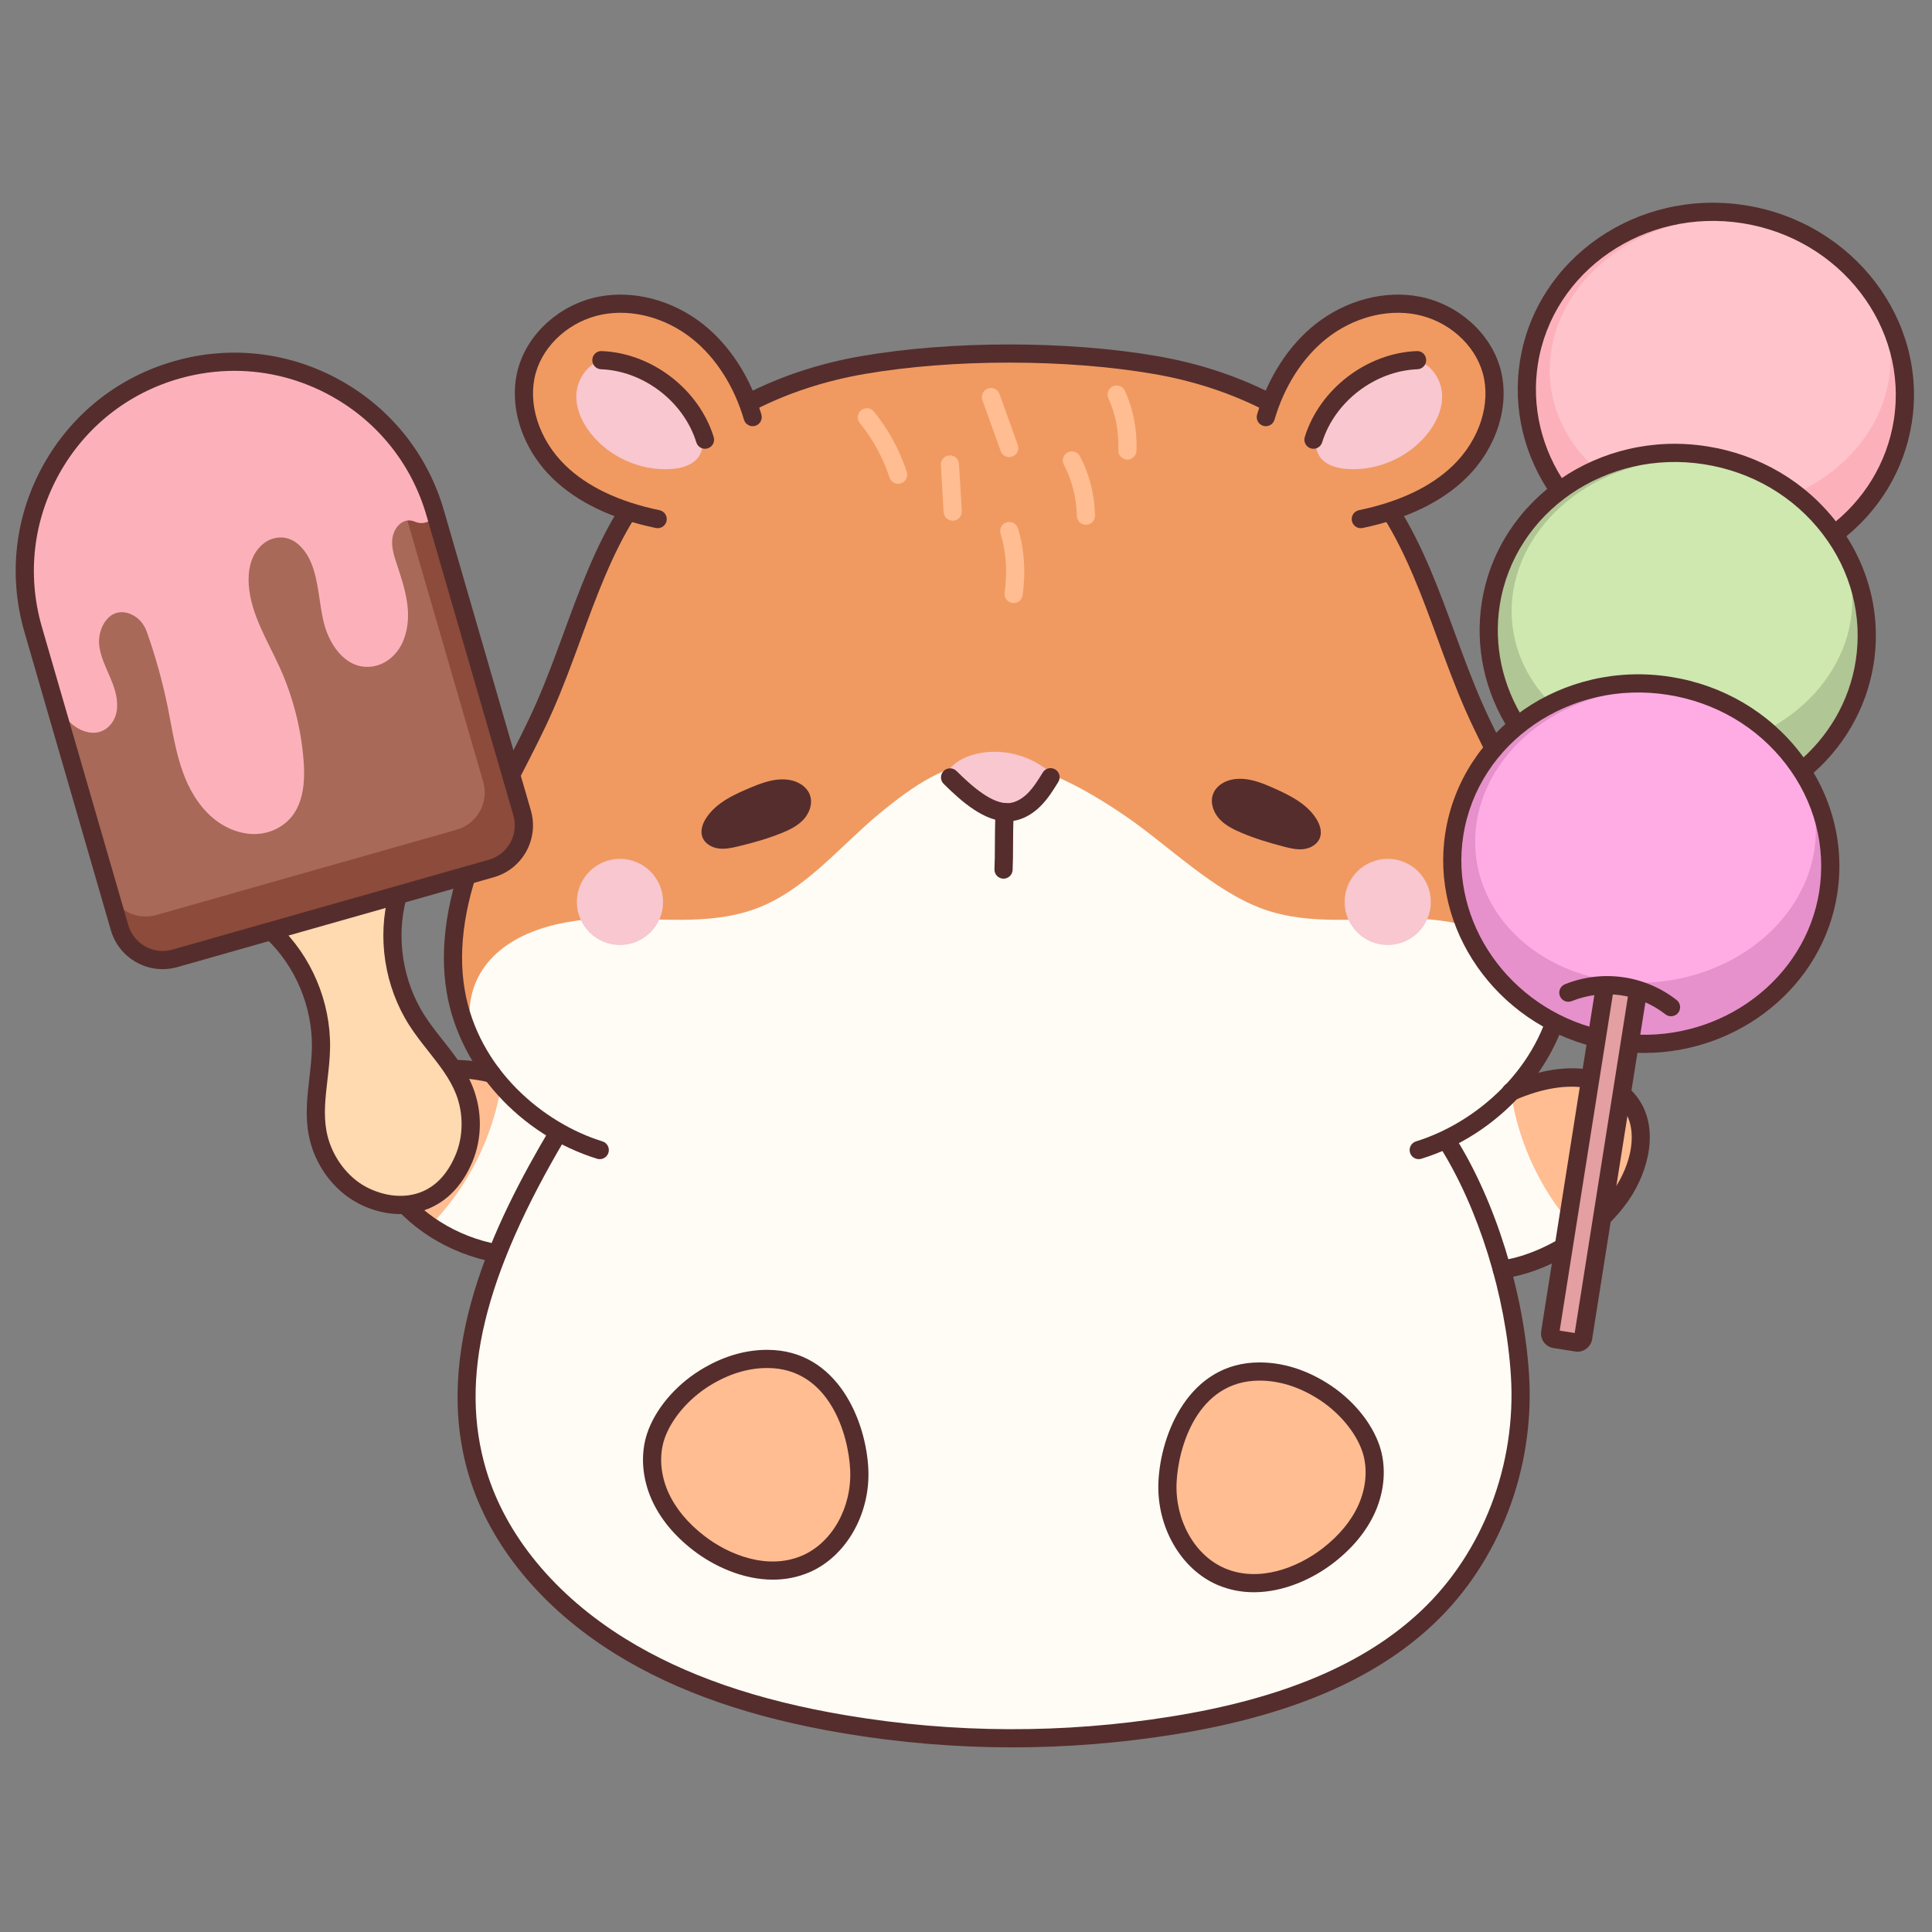 <svg xmlns="http://www.w3.org/2000/svg" xmlns:xlink="http://www.w3.org/1999/xlink" width="1920" zoomAndPan="magnify" viewBox="0 0 1440 1440" height="1920" preserveAspectRatio="xMidYMid meet" version="1.0"><rect x="0" y="0" width="1440" height="1440" fill="#808080" stroke="none"/><defs><clipPath id="87df626069"><path d="M 341 837 L 1141 837 L 1141 1302.449 L 341 1302.449 Z M 341 837 " clip-rule="nonzero"/></clipPath></defs><path fill="#fffcf6" d="M 432.188 817.996 C 369.84 916.977 329.633 1009.199 355.816 1097.383 C 371.73 1150.98 412.691 1196.371 462.609 1227.215 C 512.527 1258.059 570.973 1275.355 630.02 1285.242 C 710.32 1298.684 793.164 1298.996 873.582 1286.148 C 943.387 1275 1014.031 1252.457 1063.703 1205.676 C 1113.52 1158.762 1137.055 1090.684 1132.902 1024.992 C 1128.75 959.297 1103.094 874.977 1062.652 821.121 C 893.211 794.199 719.145 836.523 548.871 815.488 C 504 809.949 449.012 791.285 432.188 817.996 Z M 432.188 817.996 " fill-opacity="1" fill-rule="nonzero"/><path fill="#f09a61" d="M 1057.426 857.188 C 1108.191 841.508 1154.844 796.969 1164.762 738.883 C 1171.215 701.082 1161.859 662.199 1147.512 627.652 C 1133.168 593.105 1113.898 561.484 1098.801 527.352 C 1076.719 477.422 1063.434 421.898 1033.84 377.246 C 993.836 316.887 927.992 283.641 861.48 272.121 C 794.965 260.605 709.48 260.605 642.969 272.121 C 576.453 283.641 510.613 316.887 470.605 377.246 C 441.012 421.898 427.727 477.422 405.645 527.352 C 390.551 561.484 371.281 593.105 356.934 627.652 C 342.586 662.199 333.23 701.082 339.688 738.883 C 349.602 796.969 419.57 836.27 475.738 857.188 C 671.598 892.953 850.691 921.027 1057.426 857.188 Z M 1057.426 857.188 " fill-opacity="1" fill-rule="nonzero"/><path fill="#fffcf6" d="M 1147.789 728.691 C 1131.43 696.293 1089.355 685.199 1052.191 684.617 C 1015.031 684.031 976.477 690.121 941.617 677.602 C 904.449 664.254 870.668 629.906 838.207 607.809 C 747.652 546.16 708.453 562.516 655.113 606.703 C 625.039 631.621 599.582 664.254 562.414 677.602 C 527.555 690.121 489 684.031 451.84 684.617 C 414.676 685.199 372.602 696.293 356.242 728.691 C 342.34 756.23 352.793 790.848 373.98 813.594 C 395.168 836.336 430.062 853.191 459.719 863.742 C 554.41 897.438 651.395 907.812 752.016 901.363 C 852.641 907.812 954.633 893.664 1049.324 859.969 C 1078.98 849.418 1108.867 836.336 1130.055 813.594 C 1151.242 790.848 1161.691 756.23 1147.789 728.691 Z M 1147.789 728.691 " fill-opacity="1" fill-rule="nonzero"/><path fill="#f8c7d0" d="M 783.102 575.992 C 772.586 566.812 758.969 561.246 745.035 560.438 C 731.098 559.629 713.309 563.398 705.309 576.465 C 710.801 585.094 716.508 588.859 724.156 595.645 C 731.809 602.434 741.926 607.117 752.09 606 C 766.715 604.391 777.34 591.828 783.102 575.992 Z M 783.102 575.992 " fill-opacity="1" fill-rule="nonzero"/><path fill="#f8c7d0" d="M 494.203 672.258 C 494.203 673.309 494.152 674.359 494.047 675.406 C 493.945 676.453 493.789 677.492 493.586 678.523 C 493.379 679.555 493.125 680.574 492.82 681.582 C 492.516 682.59 492.16 683.578 491.758 684.551 C 491.355 685.523 490.906 686.473 490.41 687.402 C 489.914 688.328 489.371 689.23 488.789 690.105 C 488.203 690.98 487.578 691.824 486.91 692.637 C 486.242 693.453 485.539 694.23 484.793 694.977 C 484.051 695.719 483.27 696.426 482.457 697.094 C 481.645 697.762 480.801 698.387 479.926 698.969 C 479.051 699.555 478.148 700.094 477.223 700.59 C 476.293 701.086 475.344 701.535 474.371 701.941 C 473.398 702.344 472.41 702.695 471.402 703 C 470.395 703.309 469.375 703.562 468.344 703.77 C 467.312 703.973 466.273 704.129 465.227 704.23 C 464.18 704.332 463.129 704.387 462.078 704.387 C 461.023 704.387 459.977 704.332 458.93 704.23 C 457.883 704.129 456.844 703.973 455.809 703.77 C 454.777 703.562 453.758 703.309 452.75 703 C 451.746 702.695 450.754 702.344 449.785 701.941 C 448.812 701.535 447.863 701.086 446.934 700.59 C 446.004 700.094 445.105 699.555 444.23 698.969 C 443.355 698.387 442.512 697.762 441.695 697.094 C 440.883 696.426 440.105 695.719 439.359 694.977 C 438.617 694.23 437.91 693.453 437.242 692.637 C 436.578 691.824 435.949 690.98 435.367 690.105 C 434.781 689.23 434.242 688.328 433.746 687.402 C 433.25 686.473 432.801 685.523 432.398 684.551 C 431.996 683.578 431.641 682.59 431.336 681.582 C 431.031 680.574 430.773 679.555 430.57 678.523 C 430.363 677.492 430.211 676.453 430.105 675.406 C 430.004 674.359 429.953 673.309 429.953 672.258 C 429.953 671.203 430.004 670.152 430.105 669.105 C 430.211 668.059 430.363 667.02 430.57 665.988 C 430.773 664.957 431.031 663.938 431.336 662.93 C 431.641 661.922 431.996 660.934 432.398 659.961 C 432.801 658.988 433.25 658.039 433.746 657.109 C 434.242 656.184 434.781 655.281 435.367 654.406 C 435.949 653.531 436.578 652.688 437.242 651.875 C 437.91 651.059 438.617 650.281 439.359 649.535 C 440.105 648.793 440.883 648.086 441.695 647.418 C 442.512 646.754 443.355 646.125 444.23 645.543 C 445.105 644.957 446.004 644.418 446.934 643.922 C 447.863 643.426 448.812 642.977 449.785 642.57 C 450.754 642.168 451.746 641.816 452.75 641.512 C 453.758 641.203 454.777 640.949 455.809 640.742 C 456.844 640.539 457.883 640.383 458.93 640.281 C 459.977 640.18 461.023 640.125 462.078 640.125 C 463.129 640.125 464.18 640.18 465.227 640.281 C 466.273 640.383 467.312 640.539 468.344 640.742 C 469.375 640.949 470.395 641.203 471.402 641.512 C 472.41 641.816 473.398 642.168 474.371 642.57 C 475.344 642.977 476.293 643.426 477.223 643.922 C 478.148 644.418 479.051 644.957 479.926 645.543 C 480.801 646.125 481.645 646.754 482.457 647.418 C 483.27 648.086 484.051 648.793 484.793 649.535 C 485.539 650.281 486.242 651.059 486.91 651.875 C 487.578 652.688 488.203 653.531 488.789 654.406 C 489.371 655.281 489.914 656.184 490.41 657.109 C 490.906 658.039 491.355 658.988 491.758 659.961 C 492.16 660.934 492.516 661.922 492.82 662.93 C 493.125 663.938 493.379 664.957 493.586 665.988 C 493.789 667.02 493.945 668.059 494.047 669.105 C 494.152 670.152 494.203 671.203 494.203 672.258 Z M 494.203 672.258 " fill-opacity="1" fill-rule="nonzero"/><path fill="#f8c7d0" d="M 1066.449 672.258 C 1066.449 673.309 1066.398 674.359 1066.293 675.406 C 1066.191 676.453 1066.039 677.492 1065.832 678.523 C 1065.625 679.555 1065.371 680.574 1065.066 681.582 C 1064.762 682.59 1064.406 683.578 1064.004 684.551 C 1063.602 685.523 1063.152 686.473 1062.656 687.402 C 1062.16 688.328 1061.621 689.23 1061.035 690.105 C 1060.449 690.98 1059.824 691.824 1059.156 692.637 C 1058.488 693.453 1057.785 694.23 1057.039 694.977 C 1056.297 695.719 1055.516 696.426 1054.703 697.094 C 1053.891 697.762 1053.047 698.387 1052.172 698.969 C 1051.297 699.555 1050.395 700.094 1049.469 700.59 C 1048.539 701.086 1047.59 701.535 1046.617 701.941 C 1045.645 702.344 1044.656 702.695 1043.648 703 C 1042.645 703.309 1041.625 703.562 1040.59 703.77 C 1039.559 703.973 1038.52 704.129 1037.473 704.23 C 1036.426 704.332 1035.375 704.387 1034.324 704.387 C 1033.273 704.387 1032.223 704.332 1031.176 704.23 C 1030.129 704.129 1029.09 703.973 1028.059 703.77 C 1027.023 703.562 1026.004 703.309 1025 703 C 1023.992 702.695 1023.004 702.344 1022.031 701.941 C 1021.059 701.535 1020.109 701.086 1019.18 700.59 C 1018.254 700.094 1017.352 699.555 1016.477 698.969 C 1015.602 698.387 1014.758 697.762 1013.945 697.094 C 1013.133 696.426 1012.352 695.719 1011.609 694.977 C 1010.863 694.23 1010.16 693.453 1009.492 692.637 C 1008.824 691.824 1008.199 690.98 1007.613 690.105 C 1007.027 689.23 1006.488 688.328 1005.992 687.402 C 1005.496 686.473 1005.047 685.523 1004.645 684.551 C 1004.242 683.578 1003.887 682.59 1003.582 681.582 C 1003.277 680.574 1003.02 679.555 1002.816 678.523 C 1002.609 677.492 1002.457 676.453 1002.355 675.406 C 1002.25 674.359 1002.199 673.309 1002.199 672.258 C 1002.199 671.203 1002.25 670.152 1002.355 669.105 C 1002.457 668.059 1002.609 667.02 1002.816 665.988 C 1003.02 664.957 1003.277 663.938 1003.582 662.93 C 1003.887 661.922 1004.242 660.934 1004.645 659.961 C 1005.047 658.988 1005.496 658.039 1005.992 657.109 C 1006.488 656.184 1007.027 655.281 1007.613 654.406 C 1008.199 653.531 1008.824 652.688 1009.492 651.875 C 1010.16 651.059 1010.863 650.281 1011.609 649.535 C 1012.352 648.793 1013.133 648.086 1013.945 647.418 C 1014.758 646.754 1015.602 646.125 1016.477 645.543 C 1017.352 644.957 1018.254 644.418 1019.18 643.922 C 1020.109 643.426 1021.059 642.977 1022.031 642.57 C 1023.004 642.168 1023.992 641.816 1025 641.512 C 1026.004 641.203 1027.023 640.949 1028.059 640.742 C 1029.09 640.539 1030.129 640.383 1031.176 640.281 C 1032.223 640.18 1033.273 640.125 1034.324 640.125 C 1035.375 640.125 1036.426 640.18 1037.473 640.281 C 1038.52 640.383 1039.559 640.539 1040.59 640.742 C 1041.625 640.949 1042.645 641.203 1043.648 641.512 C 1044.656 641.816 1045.645 642.168 1046.617 642.57 C 1047.59 642.977 1048.539 643.426 1049.469 643.922 C 1050.395 644.418 1051.297 644.957 1052.172 645.543 C 1053.047 646.125 1053.891 646.754 1054.703 647.418 C 1055.516 648.086 1056.297 648.793 1057.039 649.535 C 1057.785 650.281 1058.488 651.059 1059.156 651.875 C 1059.824 652.688 1060.449 653.531 1061.035 654.406 C 1061.621 655.281 1062.16 656.184 1062.656 657.109 C 1063.152 658.039 1063.602 658.988 1064.004 659.961 C 1064.406 660.934 1064.762 661.922 1065.066 662.93 C 1065.371 663.938 1065.625 664.957 1065.832 665.988 C 1066.039 667.02 1066.191 668.059 1066.293 669.105 C 1066.398 670.152 1066.449 671.203 1066.449 672.258 Z M 1066.449 672.258 " fill-opacity="1" fill-rule="nonzero"/><path fill="#552d2d" d="M 560.805 586.457 C 547.812 591.871 534.043 597.914 526.359 609.707 C 523.676 613.82 521.848 618.977 523.414 623.633 C 525.055 628.5 530.102 631.586 535.18 632.352 C 540.258 633.121 545.414 631.988 550.406 630.785 C 561.312 628.156 572.156 625.129 582.555 620.914 C 588.555 618.484 594.551 615.547 598.938 610.785 C 603.324 606.023 605.824 599.062 603.793 592.914 C 601.562 586.18 594.453 582.023 587.41 581.164 C 580.367 580.305 573.02 581.367 560.805 586.457 Z M 560.805 586.457 " fill-opacity="1" fill-rule="nonzero"/><path fill="#552d2d" d="M 947.16 586.461 C 960.047 592.125 973.695 598.434 981.152 610.375 C 983.754 614.543 985.484 619.73 983.824 624.355 C 982.094 629.191 976.984 632.176 971.895 632.844 C 966.801 633.516 961.668 632.285 956.699 630.984 C 945.848 628.141 935.066 624.906 924.75 620.492 C 918.797 617.945 912.859 614.895 908.566 610.047 C 904.273 605.203 901.906 598.195 904.059 592.086 C 906.414 585.395 913.605 581.379 920.664 580.652 C 927.723 579.93 935.047 581.137 947.16 586.461 Z M 947.16 586.461 " fill-opacity="1" fill-rule="nonzero"/><path fill="#f09a61" d="M 943.453 310.895 C 950.668 286.203 964.391 263 984.539 247.016 C 1004.691 231.031 1031.559 222.867 1056.809 227.758 C 1082.062 232.648 1104.785 251.531 1111.691 276.312 C 1119.098 302.91 1107.691 332.301 1087.926 351.574 C 1068.16 370.852 1041.281 381.266 1014.027 388.348 C 983.461 381.445 957.203 357.871 943.453 310.895 Z M 943.453 310.895 " fill-opacity="1" fill-rule="nonzero"/><path fill="#f8c7d0" d="M 1052.402 268.992 C 1024.438 272.105 998.512 289.852 985.492 314.801 C 981.504 322.441 978.758 331.973 983.082 339.43 C 987.137 346.422 995.965 349.004 1004.027 349.566 C 1026.582 351.148 1049.641 341.074 1063.809 323.449 C 1071.066 314.422 1076.152 302.906 1074.621 291.426 C 1073.086 279.941 1063.336 267.777 1052.402 268.992 Z M 1052.402 268.992 " fill-opacity="1" fill-rule="nonzero"/><path fill="#f09a61" d="M 560.992 310.895 C 553.781 286.203 540.059 263 519.906 247.016 C 499.758 231.031 472.887 222.867 447.637 227.758 C 422.387 232.648 399.66 251.531 392.758 276.312 C 385.348 302.91 396.754 332.301 416.52 351.574 C 436.285 370.852 463.164 381.266 490.418 388.348 C 520.988 381.445 547.242 357.871 560.992 310.895 Z M 560.992 310.895 " fill-opacity="1" fill-rule="nonzero"/><path fill="#f8c7d0" d="M 452.047 268.992 C 480.012 272.105 505.934 289.852 518.953 314.801 C 522.941 322.441 525.688 331.973 521.363 339.43 C 517.312 346.422 508.48 349.004 500.422 349.566 C 477.867 351.148 454.805 341.074 440.637 323.449 C 433.379 314.422 428.293 302.906 429.828 291.426 C 431.359 279.941 441.109 267.777 452.047 268.992 Z M 452.047 268.992 " fill-opacity="1" fill-rule="nonzero"/><path fill="#ffbd91" d="M 669.441 360.586 C 666.602 360.586 663.961 358.789 663.016 355.953 C 657.996 340.887 650.535 327.211 640.855 315.312 C 638.496 312.406 638.934 308.141 641.832 305.777 C 644.738 303.418 649.004 303.859 651.363 306.762 C 662.082 319.934 670.324 335.043 675.867 351.664 C 677.051 355.215 675.133 359.051 671.582 360.234 C 670.871 360.473 670.148 360.586 669.441 360.586 Z M 669.441 360.586 " fill-opacity="1" fill-rule="nonzero"/><path fill="#ffbd91" d="M 752.223 340.676 C 749.445 340.676 746.84 338.953 745.848 336.184 L 732.238 298.234 C 730.973 294.715 732.805 290.836 736.328 289.57 C 739.832 288.301 743.723 290.133 744.988 293.664 L 758.598 331.613 C 759.863 335.137 758.031 339.012 754.508 340.277 C 753.754 340.547 752.98 340.676 752.223 340.676 Z M 752.223 340.676 " fill-opacity="1" fill-rule="nonzero"/><path fill="#ffbd91" d="M 710.098 388.098 C 706.543 388.098 703.559 385.324 703.344 381.727 L 701.246 346.625 C 701.02 342.891 703.863 339.68 707.598 339.461 C 711.352 339.184 714.539 342.078 714.766 345.816 L 716.867 380.922 C 717.09 384.656 714.246 387.863 710.512 388.086 C 710.375 388.094 710.234 388.098 710.098 388.098 Z M 710.098 388.098 " fill-opacity="1" fill-rule="nonzero"/><path fill="#ffbd91" d="M 809.383 391.133 C 805.719 391.133 802.707 388.211 802.617 384.527 C 802.277 370.715 799.02 357.871 792.93 346.352 C 791.18 343.047 792.445 338.945 795.746 337.199 C 799.066 335.453 803.156 336.715 804.902 340.016 C 811.984 353.406 815.77 368.27 816.156 384.195 C 816.25 387.938 813.293 391.043 809.551 391.129 C 809.496 391.133 809.438 391.133 809.383 391.133 Z M 809.383 391.133 " fill-opacity="1" fill-rule="nonzero"/><path fill="#ffbd91" d="M 840.301 342.562 C 840.223 342.562 840.145 342.562 840.062 342.559 C 836.328 342.43 833.398 339.293 833.527 335.555 C 834.008 321.738 831.516 308.723 826.117 296.871 C 824.566 293.465 826.07 289.449 829.473 287.898 C 832.871 286.352 836.891 287.844 838.445 291.254 C 844.715 305.031 847.621 320.094 847.066 336.023 C 846.938 339.68 843.938 342.562 840.301 342.562 Z M 840.301 342.562 " fill-opacity="1" fill-rule="nonzero"/><path fill="#ffbd91" d="M 755.512 449.484 C 755.203 449.484 754.895 449.465 754.582 449.422 C 750.875 448.91 748.281 445.496 748.793 441.789 C 750.957 425.984 749.941 411.184 745.758 397.812 C 744.641 394.242 746.629 390.441 750.199 389.324 C 753.762 388.219 757.574 390.199 758.688 393.77 C 763.465 409.059 764.652 425.836 762.211 443.629 C 761.746 447.023 758.844 449.484 755.512 449.484 Z M 755.512 449.484 " fill-opacity="1" fill-rule="nonzero"/><path fill="#fffcf6" d="M 1080.766 824.727 C 1079.387 859.809 1090.305 895.25 1111.18 923.473 C 1116.594 930.793 1116.141 943.508 1125.07 945.281 C 1134.809 947.219 1151.629 936.711 1160.168 931.648 C 1181.234 919.16 1202.395 904.668 1214.207 883.219 C 1226.023 861.77 1225.418 831.621 1206.684 815.848 C 1189.887 801.703 1164.949 803.273 1143.789 809.141 C 1122.629 815.008 1101.805 824.461 1080.766 824.727 Z M 1080.766 824.727 " fill-opacity="1" fill-rule="nonzero"/><path fill="#ffbd91" d="M 1126.094 813.844 C 1131.805 853.484 1150.168 891.203 1177.852 920.137 C 1200.562 904.555 1216.516 879.461 1220.992 852.281 C 1222.332 844.148 1222.621 835.504 1219.289 827.969 C 1215.582 819.59 1207.738 813.578 1199.207 810.242 C 1190.676 806.906 1181.422 805.945 1172.281 805.312 C 1159.117 804.398 1145.41 804.184 1126.094 813.844 Z M 1126.094 813.844 " fill-opacity="1" fill-rule="nonzero"/><path fill="#552d2d" d="M 1119.363 953.004 C 1116.027 953.004 1113.121 950.539 1112.66 947.141 C 1112.16 943.434 1114.754 940.02 1118.461 939.52 C 1149.363 935.332 1184.91 913.066 1202.992 886.562 C 1215.172 868.727 1221.988 843.184 1209.785 826.336 C 1199.203 811.738 1171.648 801.336 1128.805 820.051 C 1125.383 821.543 1121.383 819.984 1119.887 816.555 C 1118.391 813.125 1119.953 809.133 1123.379 807.637 C 1173.559 785.719 1206.578 798.82 1220.75 818.387 C 1236.824 840.566 1229.035 872.449 1214.184 894.203 C 1193.805 924.059 1155.191 948.215 1120.281 952.941 C 1119.973 952.984 1119.668 953.004 1119.363 953.004 Z M 1119.363 953.004 " fill-opacity="1" fill-rule="nonzero"/><path fill="#fffcf6" d="M 418.918 819.477 C 419.828 854.57 408.445 889.867 387.199 917.812 C 381.691 925.059 374.863 932.227 365.91 933.883 C 356.148 935.688 346.582 930.516 338.109 925.34 C 317.211 912.574 296.246 897.805 284.715 876.203 C 273.18 854.598 274.188 824.461 293.125 808.938 C 310.105 795.016 335.02 796.914 356.102 803.059 C 377.184 809.203 397.879 818.934 418.918 819.477 Z M 418.918 819.477 " fill-opacity="1" fill-rule="nonzero"/><path fill="#ffbd91" d="M 373.734 807.996 C 367.504 847.559 348.641 885.027 320.578 913.598 C 298.078 897.719 282.457 872.414 278.34 845.18 C 277.105 837.031 276.93 828.383 280.363 820.891 C 284.18 812.562 292.098 806.652 300.676 803.43 C 309.25 800.207 318.516 799.371 327.664 798.855 C 340.836 798.113 354.547 798.082 373.734 807.996 Z M 373.734 807.996 " fill-opacity="1" fill-rule="nonzero"/><path fill="#552d2d" d="M 370.621 941.023 C 370.227 941.023 369.824 940.992 369.418 940.918 C 334.453 934.633 302.738 914.547 284.59 887.188 C 270.031 865.234 262.668 833.254 279.027 811.285 C 294.836 790.062 336.773 785.668 368.188 793.699 C 371.812 794.625 374 798.316 373.074 801.941 C 372.152 805.562 368.477 807.758 364.836 806.824 C 338.219 800.023 301.762 803.453 289.887 819.383 C 277.461 836.066 283.941 861.699 295.883 879.699 C 312.027 904.039 340.414 921.938 371.812 927.582 C 375.496 928.242 377.945 931.766 377.285 935.445 C 376.695 938.727 373.84 941.023 370.621 941.023 Z M 370.621 941.023 " fill-opacity="1" fill-rule="nonzero"/><g clip-path="url(#87df626069)"><path fill="#552d2d" d="M 754.559 1302.387 C 712.555 1302.387 670.574 1298.902 628.902 1291.922 C 560.188 1280.414 504.629 1261.137 459.051 1232.977 C 403.738 1198.805 364.77 1151.332 349.324 1099.312 C 322.008 1007.301 367.473 912.953 410.137 841.039 C 412.043 837.824 416.195 836.754 419.418 838.672 C 422.633 840.578 423.691 844.734 421.785 847.953 C 360.504 951.254 342.16 1027.586 362.309 1095.457 C 376.809 1144.281 413.691 1189.031 466.168 1221.453 C 510.223 1248.668 564.188 1267.352 631.137 1278.559 C 711.156 1291.957 792.367 1292.258 872.512 1279.461 C 955.945 1266.133 1016.965 1240.387 1059.062 1200.746 C 1105.254 1157.242 1130.328 1091.699 1126.141 1025.418 C 1122.379 965.91 1101.988 900.379 1072.926 854.387 C 1070.926 851.227 1071.871 847.043 1075.035 845.043 C 1078.184 843.039 1082.379 843.98 1084.375 847.152 C 1114.582 894.941 1135.762 962.922 1139.66 1024.562 C 1144.102 1094.828 1117.441 1164.375 1068.348 1210.609 C 1024.211 1252.172 960.852 1279.074 874.648 1292.84 C 834.793 1299.207 794.664 1302.387 754.559 1302.387 Z M 754.559 1302.387 " fill-opacity="1" fill-rule="nonzero"/></g><path fill="#ffbd91" d="M 870.18 1105.027 C 868.988 1133.602 883.859 1163.832 910.145 1175.09 C 936.234 1186.266 967.344 1176.879 989.801 1159.527 C 1001.883 1150.191 1012.379 1138.461 1018.648 1124.539 C 1024.922 1110.621 1026.707 1094.391 1021.871 1079.906 C 1015.977 1062.273 1001.172 1046.324 985.383 1036.508 C 971.199 1027.691 955.453 1022.25 938.75 1022.25 C 887.781 1022.25 871.367 1076.453 870.18 1105.027 Z M 870.18 1105.027 " fill-opacity="1" fill-rule="nonzero"/><path fill="#552d2d" d="M 934.559 1186.766 C 925.523 1186.766 916.375 1185.129 907.48 1181.32 C 880.145 1169.605 862.02 1138.117 863.41 1104.746 C 864.906 1068.863 886.203 1015.473 938.75 1015.473 C 955.758 1015.473 972.648 1020.613 988.957 1030.754 C 1007.633 1042.363 1022.336 1059.934 1028.293 1077.758 C 1033.398 1093.039 1032.133 1111.105 1024.824 1127.328 C 1018.543 1141.266 1008.156 1153.902 993.941 1164.887 C 978.613 1176.73 956.938 1186.766 934.559 1186.766 Z M 938.75 1029.023 C 892.375 1029.023 878.047 1078.922 876.945 1105.309 C 875.785 1133.184 890.535 1159.316 912.812 1168.863 C 938.344 1179.793 967.176 1168.438 985.66 1154.164 C 998.098 1144.555 1007.117 1133.652 1012.477 1121.762 C 1018.402 1108.609 1019.484 1094.141 1015.449 1082.055 C 1010.535 1067.355 997.641 1052.105 981.809 1042.258 C 967.676 1033.477 953.191 1029.023 938.75 1029.023 Z M 938.75 1029.023 " fill-opacity="1" fill-rule="nonzero"/><path fill="#ffbd91" d="M 640.457 1095.645 C 641.648 1124.219 626.777 1154.445 600.488 1165.707 C 574.398 1176.883 543.293 1167.496 520.832 1150.141 C 508.75 1140.805 498.258 1129.074 491.984 1115.156 C 485.711 1101.234 483.926 1085.004 488.766 1070.523 C 494.656 1052.887 509.461 1036.938 525.25 1027.121 C 539.438 1018.305 555.184 1012.863 571.887 1012.863 C 622.855 1012.863 639.266 1067.07 640.457 1095.645 Z M 640.457 1095.645 " fill-opacity="1" fill-rule="nonzero"/><path fill="#552d2d" d="M 576.078 1177.379 C 553.695 1177.379 532.023 1167.348 516.691 1155.5 C 502.48 1144.52 492.09 1131.883 485.812 1117.938 C 478.504 1101.715 477.234 1083.652 482.34 1068.375 C 488.297 1050.547 503.004 1032.977 521.676 1021.367 C 537.984 1011.23 554.879 1006.09 571.887 1006.09 C 624.43 1006.09 645.727 1059.477 647.223 1095.363 C 648.617 1128.734 630.492 1160.223 603.156 1171.934 C 594.262 1175.742 585.113 1177.379 576.078 1177.379 Z M 571.887 1019.637 C 557.445 1019.637 542.957 1024.094 528.828 1032.875 C 512.992 1042.719 500.102 1057.969 495.188 1072.668 C 491.152 1084.75 492.234 1099.223 498.16 1112.371 C 503.516 1124.266 512.539 1135.172 524.973 1144.777 C 543.449 1159.059 572.281 1170.43 597.824 1159.477 C 620.102 1149.934 634.852 1123.801 633.691 1095.926 C 632.59 1069.539 618.258 1019.637 571.887 1019.637 Z M 571.887 1019.637 " fill-opacity="1" fill-rule="nonzero"/><path fill="#552d2d" d="M 750.707 612.195 C 733.836 612.195 717.363 598.172 703.344 584.234 C 700.691 581.598 700.68 577.309 703.32 574.656 C 705.957 572.008 710.246 571.988 712.898 574.629 C 724.746 586.406 739.941 599.727 752.297 598.57 C 756.887 598.121 761.785 595.488 766.09 591.164 C 770.414 586.812 773.887 581.18 777.246 575.73 C 779.207 572.547 783.387 571.555 786.566 573.52 C 789.75 575.48 790.742 579.656 788.777 582.844 C 785.012 588.945 781.125 595.258 775.691 600.715 C 771.078 605.355 763.508 611.09 753.617 612.051 C 752.645 612.148 751.676 612.195 750.707 612.195 Z M 750.707 612.195 " fill-opacity="1" fill-rule="nonzero"/><path fill="#552d2d" d="M 747.988 654.91 C 747.879 654.91 747.773 654.906 747.664 654.906 C 743.926 654.73 741.039 651.559 741.215 647.82 C 741.477 642.301 741.496 636.758 741.52 630.707 C 741.547 623.32 741.578 614.949 742.051 604.992 C 742.227 601.254 745.457 598.477 749.137 598.547 C 752.871 598.727 755.758 601.898 755.582 605.633 C 755.125 615.293 755.094 623.508 755.066 630.758 C 755.039 637.02 755.016 642.754 754.75 648.453 C 754.578 652.082 751.582 654.91 747.988 654.91 Z M 747.988 654.91 " fill-opacity="1" fill-rule="nonzero"/><path fill="#552d2d" d="M 1057.422 863.965 C 1054.531 863.965 1051.852 862.094 1050.953 859.184 C 1049.848 855.613 1051.852 851.816 1055.43 850.715 C 1099.234 837.184 1147.965 797.004 1158.082 737.742 C 1163.465 706.25 1157.801 670.086 1141.258 630.254 C 1133.609 611.836 1124.328 593.848 1115.352 576.445 C 1107.617 561.457 1099.625 545.961 1092.605 530.094 C 1084.828 512.504 1078.055 494.035 1071.512 476.172 C 1060.152 445.195 1048.41 413.168 1031.316 385.836 C 1029.332 382.664 1030.293 378.484 1033.465 376.5 C 1036.633 374.52 1040.82 375.484 1042.797 378.652 C 1060.645 407.18 1072.637 439.883 1084.227 471.508 C 1090.703 489.168 1097.395 507.426 1104.996 524.617 C 1111.848 540.109 1119.75 555.422 1127.387 570.234 C 1136.492 587.875 1145.906 606.125 1153.766 625.055 C 1171.309 667.289 1177.25 705.969 1171.438 740.023 C 1161.84 796.246 1116.824 845.93 1059.422 863.66 C 1058.758 863.863 1058.086 863.965 1057.422 863.965 Z M 1057.422 863.965 " fill-opacity="1" fill-rule="nonzero"/><path fill="#552d2d" d="M 945.75 306.668 C 944.707 306.668 943.652 306.43 942.66 305.922 C 917.59 293.043 889.887 283.914 860.324 278.797 C 794.664 267.426 709.801 267.426 644.121 278.797 C 614.699 283.891 587.117 292.957 562.129 305.746 C 558.801 307.457 554.723 306.129 553.016 302.801 C 551.312 299.473 552.629 295.391 555.961 293.688 C 582.16 280.277 611.047 270.773 641.812 265.445 C 708.887 253.832 795.566 253.832 862.633 265.445 C 893.551 270.801 922.559 280.363 948.852 293.867 C 952.18 295.578 953.492 299.66 951.781 302.992 C 950.582 305.324 948.211 306.668 945.75 306.668 Z M 945.75 306.668 " fill-opacity="1" fill-rule="nonzero"/><path fill="#552d2d" d="M 447.023 863.965 C 446.359 863.965 445.688 863.863 445.023 863.66 C 387.625 845.93 342.609 796.246 333.008 740.023 C 327.191 705.969 333.141 667.289 350.68 625.055 C 358.543 606.125 367.953 587.875 377.059 570.234 C 384.699 555.422 392.598 540.109 399.453 524.613 C 407.055 507.426 413.75 489.168 420.219 471.512 C 431.82 439.871 443.812 407.152 461.672 378.613 C 463.656 375.441 467.832 374.488 471.008 376.469 C 474.176 378.453 475.141 382.633 473.156 385.805 C 456.043 413.145 444.297 445.188 432.938 476.176 C 426.391 494.031 419.621 512.504 411.84 530.094 C 404.82 545.961 396.828 561.457 389.098 576.445 C 380.117 593.848 370.836 611.836 363.188 630.254 C 346.645 670.082 340.984 706.25 346.363 737.742 C 356.48 797.004 405.211 837.184 449.02 850.715 C 452.594 851.816 454.598 855.613 453.492 859.184 C 452.594 862.094 449.914 863.965 447.023 863.965 Z M 447.023 863.965 " fill-opacity="1" fill-rule="nonzero"/><path fill="#552d2d" d="M 1014.25 393.68 C 1011.109 393.68 1008.297 391.488 1007.625 388.289 C 1006.863 384.629 1009.211 381.039 1012.875 380.273 C 1043.199 373.949 1066.863 362.66 1083.199 346.727 C 1102.82 327.59 1111.441 300.664 1105.164 278.129 C 1099.16 256.566 1079.211 238.996 1055.523 234.406 C 1033.266 230.105 1008.316 236.801 988.75 252.324 C 971.012 266.391 957.234 287.867 949.957 312.789 C 948.91 316.383 945.133 318.453 941.555 317.395 C 937.965 316.348 935.906 312.582 936.953 308.992 C 945.012 281.402 960.418 257.504 980.328 241.707 C 1002.953 223.758 1032.027 216.051 1058.098 221.105 C 1086.703 226.648 1110.863 248.102 1118.215 274.492 C 1125.797 301.723 1115.766 333.883 1092.656 356.426 C 1074.441 374.188 1048.531 386.676 1015.641 393.539 C 1015.172 393.633 1014.707 393.68 1014.25 393.68 Z M 1014.25 393.68 " fill-opacity="1" fill-rule="nonzero"/><path fill="#552d2d" d="M 978.977 334.488 C 978.312 334.488 977.637 334.391 976.969 334.18 C 973.395 333.074 971.398 329.277 972.504 325.707 C 983.559 290.043 1018.648 263.117 1055.949 261.684 C 1059.836 261.438 1062.836 264.461 1062.98 268.191 C 1063.125 271.934 1060.211 275.078 1056.473 275.219 C 1024.723 276.445 994.852 299.363 985.441 329.715 C 984.543 332.621 981.863 334.488 978.977 334.488 Z M 978.977 334.488 " fill-opacity="1" fill-rule="nonzero"/><path fill="#552d2d" d="M 490.195 393.68 C 489.738 393.68 489.273 393.637 488.809 393.539 C 455.918 386.676 430.008 374.191 411.789 356.426 C 388.68 333.883 378.648 301.723 386.234 274.492 C 393.586 248.102 417.742 226.648 446.352 221.105 C 472.402 216.051 501.492 223.762 524.117 241.707 C 544.031 257.504 559.434 281.402 567.496 308.992 C 568.543 312.582 566.48 316.348 562.891 317.395 C 559.312 318.449 555.539 316.383 554.492 312.789 C 547.211 287.867 533.434 266.391 515.699 252.324 C 496.133 236.801 471.18 230.105 448.922 234.406 C 425.238 238.996 405.289 256.566 399.281 278.129 C 393.004 300.664 401.629 327.59 421.25 346.727 C 437.586 362.66 461.25 373.949 491.57 380.277 C 495.234 381.039 497.586 384.629 496.82 388.289 C 496.152 391.484 493.336 393.68 490.195 393.68 Z M 490.195 393.68 " fill-opacity="1" fill-rule="nonzero"/><path fill="#552d2d" d="M 525.469 334.488 C 522.578 334.488 519.906 332.625 519.004 329.715 C 509.598 299.363 479.727 276.445 447.973 275.219 C 444.238 275.078 441.324 271.934 441.469 268.191 C 441.613 264.461 444.715 261.445 448.496 261.684 C 485.797 263.117 520.891 290.043 531.941 325.707 C 533.051 329.277 531.055 333.074 527.477 334.18 C 526.809 334.391 526.137 334.488 525.469 334.488 Z M 525.469 334.488 " fill-opacity="1" fill-rule="nonzero"/><path fill="#ffd9b0" d="M 296.371 667.781 C 288.031 698.473 293.418 733.328 310.691 760.43 C 322.121 778.363 338.48 793.172 346.238 813.066 C 352.531 829.211 352.371 847.828 345.797 863.461 C 327.371 907.273 285.805 902.719 263.516 886.824 C 249.707 876.98 239.785 861.227 236.66 844.184 C 232.809 823.18 238.945 801.98 239.246 780.719 C 239.699 748.582 225.973 716.098 203.746 691.906 C 198.852 684.41 198.566 674.488 201.695 666.098 C 204.828 657.711 211.031 650.746 218.164 645.332 C 229.969 636.379 245.191 631.223 259.793 633.738 C 274.395 636.254 287.785 647.395 296.371 667.781 Z M 296.371 667.781 " fill-opacity="1" fill-rule="nonzero"/><path fill="#552d2d" d="M 298.34 904.902 C 283.062 904.902 268.984 899.043 259.582 892.344 C 244.246 881.406 233.461 864.297 230 845.406 C 227.387 831.168 229.016 817.094 230.59 803.484 C 231.504 795.594 232.367 788.141 232.473 780.625 C 232.902 750.242 220.062 719.844 198.121 699.309 C 195.391 696.754 195.246 692.469 197.805 689.738 C 200.359 687.008 204.648 686.867 207.375 689.418 C 232.055 712.512 246.5 746.68 246.02 780.816 C 245.902 789.016 244.961 797.164 244.047 805.043 C 242.52 818.246 241.074 830.715 243.32 842.961 C 246.117 858.195 255.133 872.531 267.445 881.309 C 276.957 888.094 293.848 894.355 310.16 889.738 C 323.148 886.047 333.039 876.324 339.551 860.836 C 345.414 846.895 345.555 829.957 339.926 815.527 C 335.402 803.926 327.621 794.074 319.383 783.641 C 314.469 777.422 309.387 770.988 304.98 764.074 C 286.633 735.277 280.973 698.617 289.836 666.004 C 290.816 662.391 294.523 660.25 298.148 661.246 C 301.758 662.223 303.887 665.949 302.906 669.559 C 295.027 698.551 300.074 731.164 316.402 756.793 C 320.441 763.129 325.09 769.012 330.012 775.246 C 338.504 785.996 347.289 797.117 352.547 810.605 C 359.527 828.504 359.344 848.727 352.039 866.086 C 341.836 890.34 325.645 899.426 313.859 902.773 C 308.637 904.254 303.422 904.902 298.34 904.902 Z M 298.34 904.902 " fill-opacity="1" fill-rule="nonzero"/><path fill="#8c4b3b" d="M 89.082 691.266 L 24.473 468.32 C 0.941 385.434 49.051 299.164 131.926 275.629 C 214.801 252.094 301.062 300.211 324.594 383.098 L 389.203 606.039 C 394.246 623.805 383.934 642.293 366.172 647.336 L 130.375 714.297 C 112.613 719.34 94.125 709.027 89.082 691.266 Z M 89.082 691.266 " fill-opacity="1" fill-rule="nonzero"/><path fill="#a86959" d="M 80.828 662.184 L 22.434 461.137 C 7.703 409.254 33.473 320.328 111.172 281.523 L 131.926 275.629 C 203.34 255.352 277.668 296.812 297.945 368.234 L 360.195 582.852 C 364.539 598.16 355.656 614.094 340.348 618.438 L 116.41 682.031 C 101.102 686.379 85.172 677.492 80.828 662.184 Z M 80.828 662.184 " fill-opacity="1" fill-rule="nonzero"/><path fill="#fcb1ba" d="M 324.793 379.172 C 325.031 379.82 324.719 380.555 324.625 381.238 C 323.684 388.32 315.801 391.727 309.27 388.84 C 306.898 387.793 304.125 387.547 301.691 388.418 C 296.059 390.438 292.758 396.598 292.32 402.566 C 291.883 408.535 293.75 414.406 295.629 420.09 C 301.727 438.543 308.293 457.973 300.746 477.125 C 296.961 486.727 289.074 494.453 278.965 496.5 C 259.531 500.43 246.133 482.391 241.605 465.008 C 237.625 449.719 237.852 433.309 231.605 418.801 C 226.82 407.695 216.766 397.258 203.02 401.578 C 200.285 402.441 197.746 403.918 195.586 405.809 C 186.898 413.41 184.672 424.969 185.414 435.855 C 186.922 457.984 199.508 477.539 208.617 497.766 C 218.441 519.578 224.449 543.102 226.281 566.953 C 227.766 586.297 225.629 608.219 205.492 618.02 C 198.336 621.504 190.125 622.445 182.297 621.004 C 159.328 616.766 144.668 597.66 136.926 577.195 C 130.852 561.137 128.453 543.977 125.035 527.156 C 121.145 507.984 115.891 489.09 109.324 470.664 C 107.293 464.977 103.121 460.129 97.559 457.781 C 81.801 451.125 72.223 468.156 74.012 481.582 C 76.121 497.422 88.223 510.582 87.254 527.5 C 87 531.887 85.547 536.215 82.773 539.621 C 72.148 552.676 54.16 544.168 46.848 531.777 C 40.539 521.094 33.672 505.523 31.312 492.418 C 17.324 443.145 14.457 406.547 32.352 365.953 C 50.246 325.355 79.605 293.078 121.652 278.934 C 163.695 264.793 202.613 263.145 241.355 284.754 C 285.383 309.312 309.371 337.766 324.793 379.172 Z M 324.793 379.172 " fill-opacity="1" fill-rule="nonzero"/><path fill="#552d2d" d="M 121.18 722.359 C 114.418 722.359 107.73 720.637 101.66 717.25 C 92.285 712.023 85.512 703.461 82.574 693.137 L 17.969 470.207 C 6.082 428.34 11.203 384.395 32.379 346.418 C 53.555 308.445 88.25 280.988 130.078 269.113 C 171.891 257.23 215.84 262.359 253.812 283.539 C 291.781 304.715 319.234 339.418 331.105 381.246 L 395.707 604.152 C 398.652 614.523 397.383 625.379 392.156 634.758 C 386.922 644.137 378.352 650.918 368.02 653.852 L 132.223 720.812 C 128.578 721.848 124.867 722.359 121.18 722.359 Z M 174.754 276.402 C 161.07 276.402 147.301 278.305 133.773 282.145 C 95.434 293.035 63.625 318.203 44.215 353.02 C 24.797 387.832 20.102 428.121 30.988 466.473 L 95.586 689.379 C 95.59 689.391 95.594 689.402 95.598 689.414 C 97.543 696.266 102.039 701.949 108.258 705.418 C 114.48 708.883 121.672 709.719 128.527 707.781 L 364.324 640.82 C 371.172 638.875 376.855 634.379 380.324 628.16 C 383.793 621.938 384.633 614.738 382.688 607.887 L 318.086 384.98 C 307.188 346.602 282.023 314.789 247.215 295.371 C 224.684 282.805 199.859 276.402 174.754 276.402 Z M 174.754 276.402 " fill-opacity="1" fill-rule="nonzero"/><path fill="#fcb1ba" d="M 1299.883 159.738 C 1302.164 160.098 1304.434 160.512 1306.691 160.98 C 1308.953 161.445 1311.199 161.965 1313.438 162.535 C 1315.672 163.109 1317.891 163.73 1320.098 164.406 C 1322.301 165.082 1324.488 165.809 1326.656 166.586 C 1328.828 167.363 1330.977 168.188 1333.102 169.066 C 1335.23 169.941 1337.336 170.867 1339.418 171.844 C 1341.5 172.816 1343.559 173.84 1345.59 174.91 C 1347.621 175.98 1349.621 177.098 1351.598 178.262 C 1353.574 179.422 1355.52 180.633 1357.434 181.887 C 1359.348 183.137 1361.227 184.434 1363.078 185.777 C 1364.926 187.117 1366.738 188.5 1368.52 189.922 C 1370.297 191.348 1372.039 192.812 1373.746 194.316 C 1375.449 195.82 1377.117 197.363 1378.742 198.945 C 1380.371 200.527 1381.957 202.145 1383.5 203.801 C 1385.047 205.453 1386.547 207.145 1388.008 208.867 C 1389.465 210.59 1390.879 212.348 1392.25 214.137 C 1393.617 215.922 1394.941 217.742 1396.219 219.59 C 1397.496 221.441 1398.723 223.316 1399.906 225.223 C 1401.086 227.129 1402.219 229.059 1403.301 231.016 C 1404.383 232.973 1405.414 234.953 1406.398 236.957 C 1407.379 238.957 1408.309 240.984 1409.184 243.027 C 1410.062 245.074 1410.887 247.137 1411.66 249.219 C 1412.434 251.305 1413.152 253.402 1413.816 255.516 C 1414.48 257.629 1415.09 259.758 1415.645 261.898 C 1416.203 264.043 1416.703 266.195 1417.148 268.355 C 1417.59 270.52 1417.98 272.691 1418.312 274.871 C 1418.648 277.051 1418.926 279.238 1419.145 281.43 C 1419.367 283.617 1419.531 285.812 1419.641 288.012 C 1419.75 290.207 1419.801 292.406 1419.797 294.602 C 1419.789 296.801 1419.73 298.996 1419.613 301.191 C 1419.492 303.383 1419.32 305.57 1419.09 307.754 C 1418.859 309.938 1418.57 312.113 1418.227 314.281 C 1417.883 316.453 1417.484 318.609 1417.031 320.758 C 1416.578 322.906 1416.066 325.039 1415.5 327.164 C 1414.938 329.285 1414.316 331.395 1413.645 333.484 C 1412.969 335.578 1412.242 337.652 1411.461 339.707 C 1410.68 341.766 1409.844 343.801 1408.957 345.816 C 1408.07 347.832 1407.133 349.824 1406.145 351.797 C 1405.152 353.766 1404.113 355.711 1403.02 357.633 C 1401.93 359.551 1400.789 361.445 1399.602 363.309 C 1398.41 365.176 1397.172 367.012 1395.887 368.816 C 1394.605 370.621 1393.273 372.395 1391.895 374.137 C 1390.52 375.879 1389.098 377.59 1387.629 379.262 C 1386.164 380.938 1384.652 382.578 1383.102 384.18 C 1381.551 385.781 1379.957 387.348 1378.324 388.871 C 1376.691 390.398 1375.016 391.887 1373.305 393.332 C 1371.594 394.781 1369.848 396.188 1368.059 397.551 C 1366.273 398.914 1364.453 400.238 1362.602 401.516 C 1360.746 402.793 1358.859 404.027 1356.938 405.215 C 1355.02 406.406 1353.07 407.547 1351.09 408.645 C 1349.109 409.742 1347.102 410.789 1345.066 411.793 C 1343.031 412.793 1340.969 413.746 1338.883 414.652 C 1336.797 415.555 1334.688 416.41 1332.555 417.215 C 1330.422 418.023 1328.27 418.777 1326.098 419.48 C 1323.926 420.184 1321.734 420.836 1319.527 421.438 C 1317.32 422.039 1315.098 422.586 1312.859 423.082 C 1310.621 423.582 1308.371 424.023 1306.109 424.414 C 1303.848 424.805 1301.578 425.145 1299.297 425.426 C 1297.016 425.711 1294.727 425.941 1292.43 426.117 C 1290.137 426.297 1287.836 426.418 1285.535 426.488 C 1283.23 426.559 1280.926 426.57 1278.621 426.531 C 1276.316 426.496 1274.012 426.402 1271.711 426.254 C 1269.406 426.109 1267.109 425.91 1264.812 425.656 C 1262.52 425.398 1260.234 425.094 1257.953 424.73 C 1255.672 424.371 1253.402 423.957 1251.145 423.492 C 1248.883 423.023 1246.637 422.504 1244.398 421.934 C 1242.164 421.359 1239.945 420.738 1237.738 420.062 C 1235.535 419.387 1233.348 418.66 1231.18 417.887 C 1229.008 417.109 1226.859 416.281 1224.73 415.402 C 1222.605 414.527 1220.5 413.602 1218.418 412.625 C 1216.336 411.652 1214.277 410.629 1212.246 409.559 C 1210.215 408.488 1208.211 407.371 1206.238 406.207 C 1204.262 405.047 1202.316 403.836 1200.402 402.586 C 1198.488 401.332 1196.609 400.035 1194.758 398.695 C 1192.91 397.352 1191.094 395.973 1189.316 394.547 C 1187.539 393.121 1185.797 391.656 1184.09 390.152 C 1182.387 388.648 1180.719 387.105 1179.094 385.523 C 1177.465 383.941 1175.879 382.324 1174.336 380.668 C 1172.789 379.016 1171.289 377.324 1169.828 375.602 C 1168.371 373.879 1166.957 372.121 1165.586 370.336 C 1164.219 368.547 1162.895 366.727 1161.617 364.879 C 1160.34 363.027 1159.113 361.152 1157.93 359.246 C 1156.75 357.34 1155.617 355.41 1154.535 353.453 C 1153.453 351.496 1152.422 349.52 1151.438 347.516 C 1150.457 345.512 1149.527 343.488 1148.648 341.441 C 1147.773 339.395 1146.945 337.332 1146.176 335.25 C 1145.402 333.168 1144.684 331.066 1144.02 328.953 C 1143.355 326.84 1142.746 324.711 1142.191 322.57 C 1141.633 320.43 1141.133 318.277 1140.688 316.113 C 1140.242 313.949 1139.855 311.777 1139.52 309.598 C 1139.188 307.418 1138.91 305.234 1138.688 303.043 C 1138.469 300.852 1138.305 298.656 1138.195 296.461 C 1138.086 294.262 1138.035 292.066 1138.039 289.867 C 1138.043 287.668 1138.105 285.473 1138.223 283.281 C 1138.344 281.086 1138.516 278.898 1138.746 276.715 C 1138.977 274.531 1139.266 272.355 1139.609 270.188 C 1139.953 268.02 1140.352 265.859 1140.805 263.711 C 1141.258 261.562 1141.77 259.43 1142.332 257.305 C 1142.898 255.184 1143.52 253.074 1144.191 250.984 C 1144.867 248.891 1145.594 246.816 1146.375 244.762 C 1147.156 242.703 1147.992 240.668 1148.879 238.652 C 1149.766 236.637 1150.703 234.645 1151.691 232.676 C 1152.684 230.703 1153.723 228.758 1154.812 226.84 C 1155.906 224.918 1157.047 223.027 1158.234 221.16 C 1159.426 219.297 1160.66 217.461 1161.945 215.652 C 1163.23 213.848 1164.562 212.074 1165.941 210.332 C 1167.316 208.59 1168.738 206.879 1170.207 205.207 C 1171.672 203.531 1173.18 201.895 1174.734 200.289 C 1176.285 198.688 1177.879 197.125 1179.512 195.598 C 1181.145 194.07 1182.816 192.582 1184.531 191.137 C 1186.242 189.688 1187.988 188.281 1189.773 186.918 C 1191.559 185.555 1193.379 184.234 1195.234 182.953 C 1197.09 181.676 1198.977 180.441 1200.898 179.254 C 1202.816 178.066 1204.766 176.922 1206.746 175.824 C 1208.727 174.73 1210.734 173.68 1212.77 172.68 C 1214.805 171.676 1216.867 170.723 1218.953 169.816 C 1221.039 168.914 1223.148 168.059 1225.281 167.254 C 1227.41 166.449 1229.562 165.691 1231.738 164.988 C 1233.91 164.285 1236.098 163.633 1238.309 163.031 C 1240.516 162.43 1242.738 161.883 1244.977 161.387 C 1247.211 160.891 1249.461 160.445 1251.727 160.055 C 1253.988 159.664 1256.258 159.328 1258.539 159.043 C 1260.82 158.758 1263.109 158.527 1265.406 158.352 C 1267.699 158.176 1270 158.051 1272.301 157.98 C 1274.605 157.914 1276.91 157.898 1279.215 157.938 C 1281.52 157.977 1283.824 158.066 1286.125 158.215 C 1288.43 158.359 1290.727 158.562 1293.02 158.816 C 1295.316 159.07 1297.602 159.375 1299.883 159.738 Z M 1299.883 159.738 " fill-opacity="1" fill-rule="nonzero"/><path fill="#ffc4cb" d="M 1408.363 256.613 C 1408.578 258.383 1408.738 260.16 1408.852 261.938 C 1408.961 263.719 1409.023 265.5 1409.031 267.285 C 1409.039 269.07 1409 270.859 1408.906 272.645 C 1408.812 274.43 1408.668 276.215 1408.477 278 C 1408.281 279.785 1408.035 281.566 1407.738 283.344 C 1407.441 285.117 1407.098 286.891 1406.699 288.656 C 1406.305 290.422 1405.859 292.18 1405.363 293.93 C 1404.867 295.68 1404.32 297.418 1403.727 299.148 C 1403.133 300.879 1402.488 302.598 1401.797 304.301 C 1401.105 306.008 1400.367 307.699 1399.582 309.379 C 1398.793 311.055 1397.961 312.719 1397.082 314.363 C 1396.199 316.008 1395.273 317.637 1394.305 319.246 C 1393.332 320.855 1392.316 322.445 1391.254 324.012 C 1390.195 325.582 1389.09 327.129 1387.945 328.656 C 1386.797 330.184 1385.609 331.684 1384.379 333.16 C 1383.148 334.641 1381.879 336.094 1380.566 337.52 C 1379.254 338.945 1377.906 340.348 1376.516 341.719 C 1375.129 343.09 1373.703 344.434 1372.238 345.75 C 1370.777 347.066 1369.277 348.348 1367.746 349.602 C 1366.211 350.855 1364.645 352.078 1363.043 353.27 C 1361.445 354.457 1359.812 355.613 1358.148 356.738 C 1356.484 357.859 1354.793 358.949 1353.07 360 C 1351.348 361.055 1349.598 362.074 1347.82 363.055 C 1346.043 364.035 1344.238 364.98 1342.41 365.887 C 1340.582 366.793 1338.73 367.66 1336.855 368.492 C 1334.98 369.32 1333.086 370.113 1331.172 370.863 C 1329.254 371.617 1327.32 372.328 1325.367 373 C 1323.414 373.668 1321.441 374.301 1319.457 374.891 C 1317.473 375.477 1315.473 376.023 1313.457 376.531 C 1311.445 377.035 1309.422 377.5 1307.383 377.922 C 1305.348 378.34 1303.305 378.719 1301.25 379.055 C 1299.195 379.391 1297.133 379.68 1295.066 379.93 C 1293 380.18 1290.93 380.383 1288.855 380.547 C 1286.781 380.707 1284.703 380.824 1282.625 380.898 C 1280.547 380.973 1278.469 381.004 1276.395 380.988 C 1274.32 380.977 1272.246 380.918 1270.18 380.816 C 1268.109 380.715 1266.047 380.57 1263.988 380.383 C 1261.934 380.191 1259.883 379.961 1257.844 379.684 C 1255.805 379.41 1253.777 379.09 1251.758 378.727 C 1249.742 378.367 1247.734 377.961 1245.746 377.512 C 1243.754 377.066 1241.777 376.574 1239.82 376.043 C 1237.859 375.512 1235.918 374.938 1233.996 374.324 C 1232.07 373.711 1230.168 373.055 1228.285 372.355 C 1226.406 371.66 1224.547 370.926 1222.707 370.148 C 1220.871 369.371 1219.059 368.555 1217.273 367.703 C 1215.484 366.848 1213.727 365.953 1211.992 365.023 C 1210.262 364.094 1208.555 363.125 1206.883 362.121 C 1205.207 361.117 1203.562 360.078 1201.953 359.004 C 1200.34 357.93 1198.762 356.816 1197.215 355.676 C 1195.668 354.531 1194.16 353.352 1192.684 352.141 C 1191.207 350.934 1189.77 349.691 1188.367 348.418 C 1186.965 347.145 1185.602 345.84 1184.273 344.508 C 1182.949 343.176 1181.664 341.812 1180.418 340.422 C 1179.176 339.035 1177.969 337.617 1176.809 336.172 C 1175.645 334.73 1174.527 333.262 1173.449 331.77 C 1172.375 330.273 1171.344 328.758 1170.355 327.219 C 1169.367 325.68 1168.426 324.117 1167.527 322.535 C 1166.633 320.953 1165.781 319.352 1164.98 317.73 C 1164.176 316.109 1163.418 314.469 1162.711 312.816 C 1162 311.16 1161.34 309.488 1160.73 307.801 C 1160.117 306.113 1159.555 304.414 1159.043 302.699 C 1158.527 300.984 1158.062 299.258 1157.648 297.523 C 1157.234 295.785 1156.871 294.039 1156.555 292.285 C 1156.242 290.531 1155.98 288.766 1155.766 286.996 C 1155.555 285.227 1155.391 283.453 1155.281 281.676 C 1155.168 279.895 1155.109 278.113 1155.102 276.328 C 1155.09 274.543 1155.133 272.754 1155.227 270.969 C 1155.316 269.18 1155.461 267.395 1155.656 265.613 C 1155.852 263.828 1156.098 262.047 1156.391 260.27 C 1156.688 258.492 1157.035 256.723 1157.43 254.957 C 1157.828 253.191 1158.273 251.434 1158.77 249.684 C 1159.266 247.934 1159.809 246.195 1160.406 244.465 C 1161 242.734 1161.641 241.016 1162.332 239.309 C 1163.023 237.605 1163.762 235.914 1164.551 234.234 C 1165.336 232.559 1166.172 230.895 1167.051 229.25 C 1167.93 227.605 1168.855 225.977 1169.828 224.367 C 1170.801 222.758 1171.816 221.168 1172.875 219.598 C 1173.938 218.031 1175.039 216.48 1176.188 214.957 C 1177.332 213.43 1178.523 211.93 1179.754 210.449 C 1180.984 208.973 1182.254 207.52 1183.566 206.094 C 1184.875 204.668 1186.227 203.266 1187.613 201.895 C 1189.004 200.52 1190.43 199.176 1191.891 197.863 C 1193.355 196.547 1194.852 195.266 1196.387 194.012 C 1197.918 192.758 1199.484 191.535 1201.086 190.344 C 1202.688 189.156 1204.32 188 1205.984 186.875 C 1207.645 185.754 1209.34 184.664 1211.062 183.609 C 1212.785 182.559 1214.535 181.539 1216.312 180.559 C 1218.09 179.578 1219.891 178.633 1221.719 177.727 C 1223.551 176.82 1225.398 175.949 1227.273 175.121 C 1229.148 174.289 1231.043 173.5 1232.961 172.75 C 1234.875 171.996 1236.812 171.285 1238.766 170.613 C 1240.719 169.941 1242.688 169.312 1244.672 168.723 C 1246.66 168.137 1248.66 167.586 1250.672 167.082 C 1252.688 166.578 1254.711 166.113 1256.746 165.691 C 1258.781 165.27 1260.828 164.895 1262.883 164.559 C 1264.938 164.223 1266.996 163.93 1269.062 163.684 C 1271.129 163.434 1273.203 163.23 1275.277 163.066 C 1277.352 162.906 1279.43 162.789 1281.504 162.715 C 1283.582 162.641 1285.66 162.609 1287.738 162.625 C 1289.812 162.637 1291.883 162.695 1293.953 162.797 C 1296.023 162.898 1298.086 163.043 1300.141 163.23 C 1302.199 163.422 1304.246 163.652 1306.285 163.93 C 1308.324 164.203 1310.355 164.523 1312.371 164.887 C 1314.391 165.246 1316.395 165.652 1318.387 166.098 C 1320.379 166.547 1322.352 167.035 1324.312 167.57 C 1326.27 168.102 1328.211 168.672 1330.137 169.289 C 1332.059 169.902 1333.961 170.559 1335.844 171.254 C 1337.727 171.953 1339.586 172.688 1341.422 173.465 C 1343.258 174.242 1345.07 175.055 1346.859 175.91 C 1348.645 176.766 1350.406 177.656 1352.137 178.59 C 1353.871 179.52 1355.574 180.484 1357.25 181.488 C 1358.922 182.492 1360.566 183.535 1362.18 184.609 C 1363.789 185.684 1365.371 186.793 1366.914 187.938 C 1368.461 189.082 1369.973 190.262 1371.449 191.469 C 1372.922 192.68 1374.363 193.922 1375.766 195.195 C 1377.168 196.469 1378.531 197.773 1379.855 199.105 C 1381.18 200.438 1382.465 201.801 1383.711 203.191 C 1384.957 204.578 1386.16 205.996 1387.324 207.438 C 1388.484 208.883 1389.605 210.352 1390.68 211.844 C 1391.754 213.336 1392.789 214.855 1393.773 216.395 C 1394.762 217.934 1395.703 219.496 1396.602 221.078 C 1397.5 222.66 1398.348 224.262 1399.152 225.883 C 1399.957 227.504 1400.711 229.141 1401.422 230.797 C 1402.129 232.453 1402.789 234.125 1403.402 235.812 C 1404.012 237.5 1404.578 239.199 1405.09 240.914 C 1405.605 242.629 1406.066 244.352 1406.484 246.09 C 1406.898 247.828 1407.262 249.574 1407.574 251.328 C 1407.891 253.082 1408.152 254.844 1408.363 256.613 Z M 1408.363 256.613 " fill-opacity="1" fill-rule="nonzero"/><path fill="#552d2d" d="M 1367.09 405.031 C 1365.027 405.031 1362.992 404.098 1361.664 402.324 C 1359.418 399.332 1360.023 395.082 1363.016 392.84 C 1389.285 373.137 1406.508 344.855 1411.52 313.199 C 1422.492 243.828 1371.926 177.973 1298.801 166.402 C 1225.668 154.836 1157.254 201.859 1146.277 271.223 C 1141.27 302.883 1148.922 335.105 1167.824 361.953 C 1169.98 365.012 1169.246 369.234 1166.188 371.387 C 1163.129 373.551 1158.902 372.809 1156.754 369.75 C 1135.809 340.004 1127.336 304.266 1132.895 269.109 C 1145.039 192.359 1220.379 140.258 1300.918 153.02 C 1381.422 165.762 1437.039 238.566 1424.902 315.316 C 1419.336 350.473 1400.246 381.852 1371.145 403.676 C 1369.926 404.594 1368.5 405.031 1367.09 405.031 Z M 1367.09 405.031 " fill-opacity="1" fill-rule="nonzero"/><path fill="#b0c694" d="M 1271.453 339.422 C 1273.734 339.781 1276.004 340.195 1278.262 340.664 C 1280.523 341.129 1282.77 341.648 1285.008 342.219 C 1287.242 342.793 1289.461 343.414 1291.668 344.09 C 1293.871 344.766 1296.059 345.492 1298.227 346.27 C 1300.398 347.047 1302.547 347.871 1304.672 348.75 C 1306.801 349.625 1308.906 350.551 1310.988 351.527 C 1313.07 352.5 1315.129 353.523 1317.16 354.594 C 1319.191 355.664 1321.191 356.781 1323.168 357.945 C 1325.145 359.109 1327.09 360.316 1329.004 361.57 C 1330.918 362.824 1332.797 364.121 1334.648 365.461 C 1336.496 366.801 1338.309 368.184 1340.09 369.609 C 1341.867 371.031 1343.609 372.496 1345.316 374 C 1347.02 375.504 1348.688 377.047 1350.312 378.629 C 1351.941 380.211 1353.527 381.828 1355.07 383.484 C 1356.617 385.141 1358.117 386.828 1359.578 388.551 C 1361.035 390.273 1362.449 392.031 1363.82 393.82 C 1365.188 395.609 1366.512 397.426 1367.789 399.277 C 1369.066 401.125 1370.293 403.004 1371.477 404.906 C 1372.656 406.812 1373.789 408.742 1374.871 410.699 C 1375.953 412.656 1376.984 414.637 1377.969 416.641 C 1378.949 418.645 1379.879 420.668 1380.754 422.715 C 1381.633 424.758 1382.457 426.824 1383.23 428.906 C 1384.004 430.988 1384.723 433.086 1385.387 435.199 C 1386.051 437.316 1386.66 439.441 1387.215 441.586 C 1387.773 443.727 1388.273 445.879 1388.719 448.043 C 1389.16 450.203 1389.551 452.375 1389.883 454.555 C 1390.219 456.734 1390.496 458.922 1390.715 461.113 C 1390.938 463.305 1391.102 465.496 1391.211 467.695 C 1391.32 469.891 1391.371 472.09 1391.367 474.289 C 1391.359 476.484 1391.301 478.68 1391.184 480.875 C 1391.062 483.066 1390.891 485.258 1390.66 487.438 C 1390.43 489.621 1390.141 491.797 1389.797 493.969 C 1389.453 496.137 1389.055 498.293 1388.602 500.441 C 1388.148 502.59 1387.637 504.727 1387.07 506.848 C 1386.508 508.973 1385.887 511.078 1385.215 513.172 C 1384.539 515.262 1383.812 517.336 1383.031 519.395 C 1382.25 521.449 1381.414 523.484 1380.527 525.5 C 1379.641 527.516 1378.703 529.508 1377.715 531.48 C 1376.723 533.449 1375.684 535.395 1374.59 537.316 C 1373.5 539.234 1372.359 541.129 1371.172 542.992 C 1369.98 544.859 1368.742 546.695 1367.461 548.5 C 1366.176 550.305 1364.844 552.082 1363.465 553.824 C 1362.09 555.566 1360.668 557.273 1359.199 558.949 C 1357.734 560.621 1356.223 562.262 1354.672 563.863 C 1353.121 565.465 1351.527 567.031 1349.895 568.559 C 1348.262 570.082 1346.586 571.57 1344.875 573.02 C 1343.164 574.465 1341.418 575.871 1339.629 577.234 C 1337.844 578.602 1336.027 579.922 1334.172 581.199 C 1332.316 582.477 1330.43 583.711 1328.508 584.898 C 1326.59 586.09 1324.641 587.23 1322.66 588.328 C 1320.68 589.426 1318.672 590.473 1316.637 591.477 C 1314.602 592.477 1312.539 593.43 1310.453 594.336 C 1308.367 595.242 1306.258 596.098 1304.125 596.902 C 1301.992 597.707 1299.84 598.461 1297.668 599.164 C 1295.496 599.867 1293.305 600.52 1291.098 601.121 C 1288.891 601.723 1286.668 602.273 1284.43 602.77 C 1282.191 603.266 1279.941 603.707 1277.68 604.098 C 1275.418 604.488 1273.148 604.828 1270.867 605.113 C 1268.586 605.395 1266.297 605.625 1264 605.805 C 1261.707 605.98 1259.406 606.102 1257.105 606.172 C 1254.801 606.242 1252.496 606.258 1250.191 606.219 C 1247.887 606.18 1245.582 606.086 1243.281 605.941 C 1240.977 605.793 1238.68 605.594 1236.383 605.34 C 1234.09 605.086 1231.805 604.777 1229.523 604.418 C 1227.242 604.055 1224.973 603.641 1222.715 603.176 C 1220.453 602.707 1218.207 602.188 1215.969 601.617 C 1213.734 601.047 1211.516 600.422 1209.309 599.746 C 1207.105 599.074 1204.918 598.348 1202.75 597.57 C 1200.578 596.793 1198.43 595.965 1196.301 595.09 C 1194.176 594.211 1192.07 593.285 1189.988 592.312 C 1187.906 591.336 1185.848 590.312 1183.816 589.242 C 1181.785 588.172 1179.781 587.055 1177.809 585.895 C 1175.832 584.73 1173.887 583.523 1171.973 582.27 C 1170.059 581.016 1168.18 579.719 1166.328 578.379 C 1164.48 577.039 1162.664 575.656 1160.887 574.23 C 1159.109 572.809 1157.367 571.344 1155.66 569.836 C 1153.957 568.332 1152.289 566.789 1150.664 565.207 C 1149.035 563.625 1147.449 562.008 1145.906 560.355 C 1144.359 558.699 1142.859 557.012 1141.398 555.285 C 1139.941 553.562 1138.527 551.809 1137.156 550.02 C 1135.789 548.23 1134.465 546.41 1133.188 544.562 C 1131.91 542.715 1130.684 540.836 1129.5 538.93 C 1128.32 537.027 1127.188 535.094 1126.105 533.137 C 1125.023 531.184 1123.992 529.203 1123.008 527.199 C 1122.027 525.195 1121.098 523.172 1120.219 521.125 C 1119.344 519.078 1118.516 517.016 1117.746 514.934 C 1116.973 512.852 1116.254 510.754 1115.59 508.637 C 1114.926 506.523 1114.316 504.395 1113.762 502.254 C 1113.203 500.113 1112.703 497.961 1112.258 495.797 C 1111.812 493.633 1111.426 491.461 1111.09 489.281 C 1110.758 487.102 1110.48 484.918 1110.258 482.727 C 1110.039 480.535 1109.875 478.34 1109.766 476.145 C 1109.656 473.945 1109.605 471.75 1109.609 469.551 C 1109.613 467.352 1109.676 465.156 1109.793 462.965 C 1109.914 460.77 1110.086 458.582 1110.316 456.398 C 1110.547 454.215 1110.836 452.039 1111.18 449.871 C 1111.523 447.703 1111.922 445.543 1112.375 443.395 C 1112.828 441.25 1113.34 439.113 1113.902 436.992 C 1114.469 434.867 1115.09 432.762 1115.762 430.668 C 1116.438 428.578 1117.164 426.504 1117.945 424.445 C 1118.727 422.391 1119.562 420.352 1120.449 418.336 C 1121.336 416.32 1122.273 414.328 1123.262 412.359 C 1124.254 410.387 1125.293 408.441 1126.383 406.523 C 1127.477 404.602 1128.617 402.711 1129.805 400.844 C 1130.996 398.98 1132.23 397.145 1133.516 395.34 C 1134.801 393.531 1136.133 391.758 1137.512 390.016 C 1138.887 388.273 1140.309 386.566 1141.777 384.891 C 1143.242 383.215 1144.75 381.578 1146.305 379.977 C 1147.855 378.371 1149.449 376.809 1151.082 375.281 C 1152.715 373.754 1154.387 372.266 1156.102 370.82 C 1157.812 369.371 1159.559 367.969 1161.344 366.602 C 1163.129 365.238 1164.949 363.918 1166.805 362.641 C 1168.66 361.359 1170.547 360.129 1172.469 358.938 C 1174.387 357.75 1176.336 356.605 1178.316 355.512 C 1180.297 354.414 1182.305 353.363 1184.34 352.363 C 1186.375 351.359 1188.438 350.406 1190.523 349.504 C 1192.609 348.598 1194.719 347.742 1196.852 346.938 C 1198.98 346.133 1201.133 345.379 1203.309 344.672 C 1205.48 343.969 1207.668 343.316 1209.879 342.715 C 1212.086 342.117 1214.309 341.566 1216.547 341.07 C 1218.781 340.574 1221.031 340.129 1223.297 339.738 C 1225.559 339.348 1227.828 339.012 1230.109 338.727 C 1232.391 338.441 1234.68 338.211 1236.977 338.035 C 1239.27 337.859 1241.57 337.734 1243.871 337.668 C 1246.176 337.598 1248.48 337.582 1250.785 337.621 C 1253.09 337.66 1255.395 337.754 1257.695 337.898 C 1260 338.047 1262.297 338.246 1264.59 338.5 C 1266.887 338.754 1269.172 339.062 1271.453 339.422 Z M 1271.453 339.422 " fill-opacity="1" fill-rule="nonzero"/><path fill="#cee8af" d="M 1379.934 436.289 C 1380.145 438.059 1380.309 439.832 1380.418 441.609 C 1380.527 443.391 1380.59 445.172 1380.598 446.957 C 1380.609 448.742 1380.566 450.531 1380.473 452.316 C 1380.379 454.105 1380.234 455.891 1380.043 457.672 C 1379.848 459.457 1379.602 461.238 1379.305 463.016 C 1379.012 464.793 1378.664 466.562 1378.27 468.328 C 1377.871 470.094 1377.426 471.852 1376.93 473.602 C 1376.434 475.352 1375.887 477.09 1375.293 478.82 C 1374.699 480.551 1374.055 482.27 1373.363 483.977 C 1372.672 485.68 1371.934 487.371 1371.148 489.051 C 1370.359 490.727 1369.527 492.391 1368.648 494.035 C 1367.766 495.68 1366.84 497.309 1365.871 498.918 C 1364.898 500.527 1363.883 502.117 1362.824 503.688 C 1361.762 505.254 1360.66 506.805 1359.512 508.328 C 1358.363 509.855 1357.176 511.355 1355.945 512.836 C 1354.715 514.312 1353.445 515.766 1352.133 517.191 C 1350.824 518.617 1349.473 520.02 1348.082 521.391 C 1346.695 522.766 1345.27 524.109 1343.809 525.422 C 1342.344 526.738 1340.848 528.02 1339.312 529.273 C 1337.777 530.527 1336.211 531.75 1334.613 532.941 C 1333.012 534.129 1331.379 535.285 1329.715 536.41 C 1328.051 537.531 1326.359 538.621 1324.637 539.676 C 1322.914 540.727 1321.164 541.746 1319.387 542.727 C 1317.609 543.707 1315.805 544.652 1313.977 545.559 C 1312.148 546.465 1310.297 547.336 1308.422 548.164 C 1306.551 548.996 1304.652 549.785 1302.738 550.535 C 1300.82 551.289 1298.887 552 1296.934 552.672 C 1294.98 553.344 1293.012 553.973 1291.023 554.562 C 1289.039 555.148 1287.039 555.699 1285.027 556.203 C 1283.012 556.707 1280.988 557.172 1278.953 557.594 C 1276.914 558.016 1274.871 558.391 1272.816 558.727 C 1270.762 559.062 1268.703 559.355 1266.633 559.602 C 1264.566 559.852 1262.496 560.055 1260.422 560.219 C 1258.348 560.379 1256.27 560.496 1254.191 560.57 C 1252.113 560.645 1250.039 560.676 1247.961 560.66 C 1245.887 560.648 1243.812 560.59 1241.746 560.488 C 1239.676 560.387 1237.613 560.242 1235.555 560.055 C 1233.5 559.863 1231.453 559.633 1229.41 559.355 C 1227.371 559.082 1225.344 558.762 1223.324 558.398 C 1221.309 558.039 1219.305 557.633 1217.312 557.188 C 1215.32 556.738 1213.348 556.25 1211.387 555.715 C 1209.426 555.184 1207.484 554.613 1205.562 553.996 C 1203.641 553.383 1201.734 552.727 1199.855 552.031 C 1197.973 551.332 1196.113 550.598 1194.273 549.82 C 1192.438 549.043 1190.625 548.23 1188.84 547.375 C 1187.051 546.52 1185.293 545.629 1183.559 544.695 C 1181.828 543.766 1180.125 542.801 1178.449 541.797 C 1176.773 540.793 1175.133 539.75 1173.52 538.676 C 1171.906 537.602 1170.328 536.492 1168.781 535.348 C 1167.238 534.203 1165.727 533.023 1164.25 531.816 C 1162.773 530.605 1161.336 529.363 1159.934 528.09 C 1158.531 526.816 1157.168 525.512 1155.844 524.18 C 1154.516 522.848 1153.23 521.484 1151.988 520.098 C 1150.742 518.707 1149.539 517.289 1148.375 515.848 C 1147.215 514.402 1146.094 512.934 1145.02 511.441 C 1143.941 509.949 1142.91 508.43 1141.922 506.891 C 1140.934 505.352 1139.992 503.789 1139.098 502.207 C 1138.199 500.625 1137.352 499.023 1136.547 497.402 C 1135.742 495.781 1134.984 494.145 1134.277 492.488 C 1133.57 490.832 1132.91 489.16 1132.297 487.473 C 1131.684 485.785 1131.121 484.086 1130.609 482.371 C 1130.094 480.656 1129.629 478.934 1129.215 477.195 C 1128.801 475.457 1128.438 473.711 1128.125 471.957 C 1127.809 470.203 1127.547 468.441 1127.332 466.672 C 1127.121 464.902 1126.957 463.125 1126.848 461.348 C 1126.738 459.566 1126.676 457.785 1126.668 456 C 1126.656 454.215 1126.699 452.43 1126.793 450.641 C 1126.887 448.855 1127.027 447.07 1127.223 445.285 C 1127.418 443.5 1127.664 441.719 1127.961 439.941 C 1128.254 438.168 1128.602 436.395 1128.996 434.629 C 1129.395 432.863 1129.84 431.105 1130.336 429.355 C 1130.832 427.605 1131.379 425.867 1131.973 424.137 C 1132.566 422.406 1133.207 420.688 1133.898 418.984 C 1134.594 417.277 1135.332 415.586 1136.117 413.906 C 1136.902 412.23 1137.738 410.566 1138.617 408.922 C 1139.496 407.277 1140.422 405.648 1141.395 404.039 C 1142.367 402.43 1143.383 400.84 1144.441 399.273 C 1145.504 397.703 1146.605 396.156 1147.754 394.629 C 1148.902 393.102 1150.09 391.602 1151.32 390.125 C 1152.551 388.645 1153.82 387.191 1155.133 385.766 C 1156.441 384.34 1157.793 382.938 1159.18 381.566 C 1160.57 380.195 1161.996 378.852 1163.457 377.535 C 1164.922 376.223 1166.418 374.938 1167.953 373.684 C 1169.488 372.43 1171.055 371.207 1172.652 370.016 C 1174.254 368.828 1175.887 367.672 1177.551 366.547 C 1179.215 365.426 1180.906 364.336 1182.629 363.285 C 1184.352 362.23 1186.102 361.211 1187.879 360.23 C 1189.656 359.25 1191.461 358.305 1193.289 357.398 C 1195.117 356.492 1196.969 355.625 1198.84 354.793 C 1200.715 353.965 1202.613 353.172 1204.527 352.422 C 1206.445 351.668 1208.379 350.957 1210.332 350.285 C 1212.285 349.617 1214.254 348.984 1216.242 348.395 C 1218.227 347.809 1220.227 347.262 1222.238 346.754 C 1224.254 346.25 1226.277 345.785 1228.312 345.363 C 1230.352 344.945 1232.395 344.566 1234.449 344.23 C 1236.504 343.895 1238.562 343.605 1240.633 343.355 C 1242.699 343.105 1244.77 342.902 1246.844 342.738 C 1248.918 342.578 1250.996 342.461 1253.074 342.387 C 1255.152 342.312 1257.227 342.281 1259.305 342.297 C 1261.379 342.309 1263.453 342.367 1265.52 342.469 C 1267.59 342.57 1269.652 342.715 1271.707 342.902 C 1273.766 343.094 1275.812 343.324 1277.852 343.602 C 1279.895 343.875 1281.922 344.195 1283.941 344.559 C 1285.957 344.918 1287.961 345.324 1289.953 345.773 C 1291.945 346.219 1293.918 346.711 1295.879 347.242 C 1297.84 347.773 1299.781 348.348 1301.703 348.961 C 1303.625 349.574 1305.527 350.23 1307.41 350.93 C 1309.293 351.625 1311.152 352.359 1312.988 353.137 C 1314.828 353.914 1316.641 354.73 1318.426 355.582 C 1320.211 356.438 1321.973 357.332 1323.707 358.262 C 1325.438 359.191 1327.141 360.16 1328.816 361.164 C 1330.492 362.168 1332.133 363.207 1333.746 364.281 C 1335.359 365.355 1336.938 366.469 1338.484 367.609 C 1340.027 368.754 1341.539 369.934 1343.016 371.145 C 1344.492 372.352 1345.93 373.594 1347.332 374.867 C 1348.734 376.141 1350.098 377.445 1351.422 378.777 C 1352.75 380.109 1354.035 381.473 1355.277 382.863 C 1356.523 384.25 1357.727 385.668 1358.891 387.113 C 1360.051 388.555 1361.172 390.023 1362.246 391.516 C 1363.324 393.012 1364.355 394.527 1365.344 396.066 C 1366.328 397.605 1367.273 399.168 1368.168 400.75 C 1369.066 402.332 1369.914 403.934 1370.719 405.555 C 1371.523 407.176 1372.277 408.816 1372.988 410.469 C 1373.695 412.125 1374.355 413.797 1374.969 415.484 C 1375.582 417.172 1376.145 418.871 1376.656 420.586 C 1377.172 422.301 1377.637 424.027 1378.051 425.762 C 1378.465 427.5 1378.828 429.246 1379.141 431 C 1379.457 432.754 1379.719 434.52 1379.934 436.289 Z M 1379.934 436.289 " fill-opacity="1" fill-rule="nonzero"/><path fill="#552d2d" d="M 1342.953 581.355 C 1340.984 581.355 1339.035 580.504 1337.695 578.859 C 1335.336 575.957 1335.773 571.688 1338.672 569.328 C 1362.598 549.859 1378.371 522.711 1383.09 492.883 C 1388.398 459.34 1379.637 425.613 1358.422 397.91 C 1337.133 370.105 1305.863 351.703 1270.375 346.086 C 1197.238 334.508 1128.824 381.539 1117.852 450.906 C 1113.133 480.73 1119.758 511.43 1136.5 537.336 C 1138.531 540.477 1137.633 544.672 1134.488 546.703 C 1131.348 548.734 1127.152 547.836 1125.125 544.691 C 1106.562 515.973 1099.23 481.914 1104.469 448.789 C 1116.613 372.035 1191.965 319.934 1272.488 332.703 C 1311.426 338.863 1345.762 359.098 1369.18 389.672 C 1392.672 420.352 1402.367 457.754 1396.473 495 C 1391.23 528.129 1373.738 558.262 1347.227 579.84 C 1345.969 580.859 1344.453 581.355 1342.953 581.355 Z M 1342.953 581.355 " fill-opacity="1" fill-rule="nonzero"/><path fill="#e691cb" d="M 1244.27 511.23 C 1246.551 511.59 1248.82 512.004 1251.082 512.473 C 1253.34 512.938 1255.59 513.457 1257.824 514.031 C 1260.059 514.602 1262.281 515.223 1264.484 515.898 C 1266.688 516.574 1268.875 517.301 1271.047 518.078 C 1273.215 518.855 1275.363 519.684 1277.492 520.559 C 1279.621 521.434 1281.727 522.363 1283.809 523.336 C 1285.891 524.312 1287.945 525.332 1289.977 526.402 C 1292.008 527.473 1294.012 528.59 1295.984 529.754 C 1297.961 530.918 1299.906 532.125 1301.82 533.379 C 1303.734 534.633 1305.617 535.93 1307.465 537.27 C 1309.312 538.609 1311.129 539.992 1312.906 541.418 C 1314.688 542.84 1316.43 544.305 1318.133 545.809 C 1319.84 547.316 1321.504 548.859 1323.133 550.438 C 1324.758 552.02 1326.344 553.641 1327.887 555.293 C 1329.434 556.949 1330.934 558.637 1332.395 560.359 C 1333.852 562.086 1335.266 563.84 1336.637 565.629 C 1338.008 567.418 1339.328 569.234 1340.605 571.086 C 1341.883 572.934 1343.113 574.812 1344.293 576.715 C 1345.473 578.621 1346.605 580.551 1347.688 582.508 C 1348.77 584.465 1349.805 586.445 1350.785 588.449 C 1351.766 590.453 1352.695 592.477 1353.574 594.523 C 1354.453 596.566 1355.277 598.633 1356.047 600.715 C 1356.82 602.797 1357.539 604.895 1358.203 607.008 C 1358.867 609.125 1359.477 611.25 1360.035 613.395 C 1360.59 615.535 1361.09 617.688 1361.535 619.852 C 1361.98 622.012 1362.367 624.184 1362.703 626.363 C 1363.035 628.543 1363.312 630.73 1363.535 632.922 C 1363.754 635.113 1363.922 637.305 1364.027 639.504 C 1364.137 641.699 1364.188 643.898 1364.184 646.098 C 1364.18 648.293 1364.117 650.488 1364 652.684 C 1363.883 654.875 1363.707 657.066 1363.477 659.25 C 1363.246 661.434 1362.957 663.609 1362.617 665.777 C 1362.273 667.945 1361.875 670.102 1361.418 672.25 C 1360.965 674.398 1360.453 676.535 1359.891 678.656 C 1359.324 680.781 1358.707 682.887 1358.031 684.98 C 1357.355 687.07 1356.629 689.145 1355.848 691.203 C 1355.066 693.258 1354.234 695.293 1353.348 697.309 C 1352.461 699.324 1351.52 701.32 1350.531 703.289 C 1349.539 705.258 1348.5 707.203 1347.41 709.125 C 1346.316 711.043 1345.176 712.938 1343.988 714.801 C 1342.797 716.668 1341.562 718.504 1340.277 720.309 C 1338.992 722.117 1337.66 723.891 1336.285 725.633 C 1334.906 727.375 1333.484 729.082 1332.02 730.758 C 1330.551 732.43 1329.043 734.07 1327.488 735.672 C 1325.938 737.273 1324.344 738.84 1322.711 740.367 C 1321.078 741.895 1319.406 743.379 1317.695 744.828 C 1315.98 746.273 1314.234 747.68 1312.449 749.043 C 1310.664 750.41 1308.844 751.73 1306.988 753.008 C 1305.133 754.285 1303.246 755.52 1301.328 756.707 C 1299.406 757.898 1297.457 759.039 1295.477 760.137 C 1293.496 761.234 1291.488 762.285 1289.453 763.285 C 1287.418 764.285 1285.355 765.238 1283.27 766.145 C 1281.184 767.051 1279.074 767.906 1276.941 768.711 C 1274.812 769.516 1272.66 770.27 1270.488 770.973 C 1268.312 771.676 1266.125 772.332 1263.918 772.93 C 1261.707 773.531 1259.484 774.082 1257.25 774.578 C 1255.012 775.074 1252.762 775.516 1250.5 775.906 C 1248.238 776.297 1245.965 776.637 1243.684 776.922 C 1241.402 777.203 1239.113 777.434 1236.82 777.613 C 1234.523 777.789 1232.227 777.91 1229.922 777.98 C 1227.617 778.051 1225.316 778.066 1223.008 778.027 C 1220.703 777.988 1218.398 777.895 1216.098 777.75 C 1213.793 777.602 1211.496 777.402 1209.203 777.148 C 1206.906 776.895 1204.621 776.586 1202.34 776.227 C 1200.062 775.863 1197.793 775.449 1195.531 774.984 C 1193.27 774.516 1191.023 773.996 1188.789 773.426 C 1186.551 772.855 1184.332 772.23 1182.129 771.555 C 1179.922 770.883 1177.734 770.156 1175.566 769.379 C 1173.398 768.602 1171.25 767.773 1169.121 766.898 C 1166.992 766.02 1164.887 765.094 1162.805 764.121 C 1160.723 763.145 1158.664 762.121 1156.633 761.051 C 1154.605 759.98 1152.602 758.867 1150.625 757.703 C 1148.652 756.539 1146.707 755.332 1144.793 754.078 C 1142.879 752.824 1140.996 751.527 1139.148 750.188 C 1137.297 748.848 1135.484 747.465 1133.703 746.039 C 1131.926 744.617 1130.184 743.152 1128.477 741.645 C 1126.773 740.141 1125.105 738.598 1123.48 737.016 C 1121.852 735.434 1120.27 733.816 1118.723 732.164 C 1117.18 730.508 1115.676 728.82 1114.219 727.094 C 1112.758 725.371 1111.344 723.617 1109.977 721.828 C 1108.605 720.039 1107.281 718.219 1106.004 716.371 C 1104.727 714.523 1103.5 712.645 1102.316 710.738 C 1101.137 708.836 1100.004 706.902 1098.922 704.949 C 1097.84 702.992 1096.809 701.012 1095.828 699.008 C 1094.844 697.004 1093.914 694.98 1093.039 692.934 C 1092.16 690.887 1091.336 688.824 1090.562 686.742 C 1089.789 684.66 1089.074 682.562 1088.406 680.445 C 1087.742 678.332 1087.133 676.203 1086.578 674.062 C 1086.023 671.922 1085.523 669.77 1085.078 667.605 C 1084.633 665.441 1084.242 663.27 1083.91 661.09 C 1083.574 658.91 1083.297 656.727 1083.078 654.535 C 1082.855 652.344 1082.691 650.148 1082.582 647.953 C 1082.477 645.754 1082.422 643.559 1082.43 641.359 C 1082.434 639.16 1082.496 636.965 1082.613 634.773 C 1082.73 632.578 1082.906 630.391 1083.137 628.207 C 1083.367 626.023 1083.652 623.848 1083.996 621.68 C 1084.34 619.512 1084.738 617.352 1085.191 615.207 C 1085.648 613.059 1086.156 610.922 1086.723 608.801 C 1087.285 606.676 1087.906 604.57 1088.582 602.477 C 1089.254 600.387 1089.98 598.312 1090.762 596.254 C 1091.543 594.199 1092.379 592.164 1093.266 590.145 C 1094.152 588.129 1095.09 586.137 1096.082 584.168 C 1097.07 582.195 1098.109 580.25 1099.203 578.332 C 1100.293 576.41 1101.434 574.52 1102.625 572.652 C 1103.812 570.789 1105.051 568.953 1106.336 567.148 C 1107.621 565.34 1108.949 563.566 1110.328 561.824 C 1111.707 560.082 1113.129 558.375 1114.594 556.699 C 1116.059 555.023 1117.57 553.387 1119.121 551.785 C 1120.672 550.18 1122.266 548.617 1123.898 547.09 C 1125.535 545.562 1127.207 544.078 1128.918 542.629 C 1130.629 541.184 1132.379 539.777 1134.164 538.41 C 1135.949 537.047 1137.77 535.727 1139.625 534.449 C 1141.477 533.168 1143.363 531.938 1145.285 530.746 C 1147.203 529.559 1149.156 528.414 1151.133 527.32 C 1153.113 526.223 1155.121 525.172 1157.156 524.172 C 1159.195 523.168 1161.254 522.215 1163.34 521.312 C 1165.426 520.406 1167.535 519.551 1169.668 518.746 C 1171.801 517.941 1173.953 517.188 1176.125 516.48 C 1178.297 515.777 1180.488 515.125 1182.695 514.523 C 1184.902 513.926 1187.125 513.375 1189.363 512.879 C 1191.602 512.383 1193.852 511.938 1196.113 511.547 C 1198.375 511.156 1200.648 510.82 1202.93 510.535 C 1205.211 510.25 1207.496 510.02 1209.793 509.844 C 1212.086 509.668 1214.387 509.543 1216.691 509.477 C 1218.992 509.406 1221.297 509.391 1223.602 509.43 C 1225.906 509.469 1228.211 509.562 1230.516 509.707 C 1232.816 509.855 1235.117 510.055 1237.41 510.309 C 1239.703 510.562 1241.992 510.871 1244.27 511.23 Z M 1244.27 511.23 " fill-opacity="1" fill-rule="nonzero"/><path fill="#fface5" d="M 1352.746 608.086 C 1352.957 609.855 1353.121 611.629 1353.23 613.41 C 1353.344 615.188 1353.402 616.973 1353.41 618.758 C 1353.422 620.543 1353.379 622.328 1353.285 624.117 C 1353.195 625.902 1353.051 627.688 1352.855 629.473 C 1352.66 631.254 1352.414 633.035 1352.121 634.812 C 1351.824 636.59 1351.477 638.359 1351.082 640.125 C 1350.684 641.891 1350.238 643.648 1349.742 645.398 C 1349.246 647.148 1348.703 648.891 1348.105 650.621 C 1347.512 652.348 1346.871 654.066 1346.18 655.773 C 1345.488 657.48 1344.75 659.172 1343.961 660.848 C 1343.176 662.527 1342.34 664.188 1341.461 665.832 C 1340.582 667.48 1339.656 669.105 1338.684 670.715 C 1337.711 672.324 1336.695 673.914 1335.637 675.484 C 1334.574 677.055 1333.473 678.602 1332.324 680.129 C 1331.18 681.652 1329.988 683.156 1328.758 684.633 C 1327.527 686.109 1326.258 687.562 1324.949 688.992 C 1323.637 690.418 1322.285 691.816 1320.898 693.191 C 1319.508 694.562 1318.082 695.906 1316.621 697.223 C 1315.156 698.535 1313.66 699.82 1312.125 701.074 C 1310.594 702.328 1309.027 703.551 1307.426 704.738 C 1305.824 705.93 1304.191 707.086 1302.531 708.207 C 1300.867 709.332 1299.172 710.418 1297.449 711.473 C 1295.727 712.527 1293.977 713.543 1292.199 714.523 C 1290.422 715.508 1288.621 716.449 1286.793 717.355 C 1284.965 718.266 1283.113 719.133 1281.238 719.961 C 1279.363 720.793 1277.469 721.582 1275.551 722.336 C 1273.637 723.086 1271.699 723.797 1269.746 724.469 C 1267.793 725.141 1265.824 725.77 1263.84 726.359 C 1261.852 726.949 1259.852 727.496 1257.84 728 C 1255.828 728.508 1253.801 728.969 1251.766 729.391 C 1249.73 729.812 1247.684 730.191 1245.629 730.527 C 1243.574 730.859 1241.516 731.152 1239.449 731.402 C 1237.383 731.648 1235.309 731.855 1233.234 732.016 C 1231.16 732.18 1229.086 732.297 1227.008 732.371 C 1224.93 732.445 1222.852 732.473 1220.777 732.461 C 1218.699 732.445 1216.629 732.387 1214.559 732.289 C 1212.488 732.188 1210.426 732.039 1208.371 731.852 C 1206.312 731.664 1204.266 731.43 1202.227 731.156 C 1200.188 730.879 1198.156 730.562 1196.141 730.199 C 1194.121 729.836 1192.117 729.434 1190.125 728.984 C 1188.133 728.535 1186.16 728.047 1184.199 727.516 C 1182.242 726.984 1180.301 726.41 1178.375 725.797 C 1176.453 725.18 1174.551 724.523 1172.668 723.828 C 1170.785 723.133 1168.926 722.395 1167.09 721.617 C 1165.25 720.844 1163.441 720.027 1161.652 719.172 C 1159.867 718.32 1158.105 717.426 1156.375 716.496 C 1154.641 715.566 1152.938 714.598 1151.262 713.594 C 1149.59 712.59 1147.945 711.551 1146.332 710.473 C 1144.723 709.398 1143.141 708.289 1141.598 707.145 C 1140.051 706 1138.539 704.824 1137.062 703.613 C 1135.59 702.402 1134.148 701.16 1132.746 699.887 C 1131.344 698.617 1129.98 697.312 1128.656 695.98 C 1127.332 694.645 1126.047 693.285 1124.801 691.895 C 1123.555 690.504 1122.352 689.086 1121.188 687.645 C 1120.027 686.199 1118.906 684.734 1117.832 683.238 C 1116.758 681.746 1115.723 680.23 1114.738 678.691 C 1113.75 677.148 1112.809 675.59 1111.91 674.008 C 1111.012 672.426 1110.164 670.824 1109.359 669.203 C 1108.555 667.582 1107.801 665.941 1107.09 664.285 C 1106.383 662.629 1105.723 660.957 1105.109 659.27 C 1104.5 657.582 1103.938 655.883 1103.422 654.168 C 1102.906 652.457 1102.445 650.73 1102.031 648.992 C 1101.617 647.258 1101.25 645.512 1100.938 643.758 C 1100.625 642 1100.359 640.238 1100.148 638.469 C 1099.934 636.699 1099.773 634.926 1099.66 633.145 C 1099.551 631.367 1099.488 629.582 1099.48 627.797 C 1099.473 626.012 1099.512 624.227 1099.605 622.438 C 1099.699 620.652 1099.844 618.867 1100.039 617.082 C 1100.23 615.301 1100.477 613.52 1100.773 611.742 C 1101.07 609.965 1101.414 608.195 1101.812 606.43 C 1102.207 604.664 1102.652 602.906 1103.148 601.156 C 1103.645 599.406 1104.191 597.664 1104.785 595.934 C 1105.379 594.207 1106.023 592.488 1106.715 590.781 C 1107.406 589.074 1108.145 587.383 1108.93 585.707 C 1109.719 584.027 1110.551 582.367 1111.43 580.723 C 1112.312 579.074 1113.238 577.449 1114.207 575.84 C 1115.18 574.23 1116.195 572.641 1117.258 571.07 C 1118.316 569.5 1119.422 567.953 1120.566 566.426 C 1121.715 564.902 1122.902 563.398 1124.133 561.922 C 1125.363 560.445 1126.633 558.992 1127.945 557.562 C 1129.258 556.137 1130.605 554.738 1131.996 553.363 C 1133.383 551.992 1134.809 550.648 1136.273 549.336 C 1137.734 548.02 1139.234 546.734 1140.766 545.48 C 1142.301 544.227 1143.867 543.004 1145.469 541.816 C 1147.066 540.625 1148.699 539.469 1150.363 538.348 C 1152.027 537.223 1153.719 536.137 1155.441 535.082 C 1157.164 534.027 1158.914 533.012 1160.691 532.031 C 1162.469 531.047 1164.273 530.105 1166.102 529.199 C 1167.93 528.289 1169.781 527.422 1171.656 526.594 C 1173.531 525.762 1175.426 524.973 1177.34 524.219 C 1179.258 523.469 1181.191 522.758 1183.145 522.086 C 1185.098 521.414 1187.07 520.785 1189.055 520.195 C 1191.039 519.605 1193.039 519.059 1195.055 518.555 C 1197.066 518.047 1199.09 517.586 1201.129 517.164 C 1203.164 516.742 1205.207 516.363 1207.262 516.031 C 1209.316 515.695 1211.379 515.402 1213.445 515.152 C 1215.512 514.906 1217.582 514.699 1219.656 514.539 C 1221.73 514.379 1223.809 514.258 1225.887 514.184 C 1227.965 514.113 1230.043 514.082 1232.117 514.094 C 1234.191 514.109 1236.266 514.168 1238.336 514.266 C 1240.402 514.367 1242.465 514.516 1244.523 514.703 C 1246.578 514.891 1248.629 515.125 1250.668 515.398 C 1252.707 515.676 1254.734 515.996 1256.754 516.355 C 1258.77 516.719 1260.777 517.125 1262.766 517.57 C 1264.758 518.02 1266.734 518.508 1268.691 519.039 C 1270.652 519.57 1272.594 520.145 1274.516 520.758 C 1276.441 521.375 1278.344 522.031 1280.227 522.727 C 1282.109 523.422 1283.969 524.16 1285.805 524.938 C 1287.641 525.711 1289.453 526.527 1291.238 527.383 C 1293.027 528.238 1294.785 529.129 1296.52 530.059 C 1298.254 530.988 1299.957 531.957 1301.629 532.961 C 1303.305 533.965 1304.949 535.004 1306.559 536.082 C 1308.172 537.156 1309.75 538.266 1311.297 539.41 C 1312.844 540.555 1314.352 541.73 1315.828 542.941 C 1317.305 544.152 1318.742 545.395 1320.145 546.668 C 1321.547 547.938 1322.91 549.242 1324.238 550.574 C 1325.562 551.91 1326.848 553.27 1328.094 554.66 C 1329.336 556.051 1330.543 557.469 1331.703 558.91 C 1332.867 560.355 1333.984 561.824 1335.062 563.316 C 1336.137 564.809 1337.168 566.324 1338.156 567.863 C 1339.145 569.406 1340.086 570.965 1340.984 572.547 C 1341.879 574.129 1342.73 575.73 1343.535 577.352 C 1344.336 578.973 1345.094 580.613 1345.801 582.27 C 1346.512 583.926 1347.172 585.598 1347.781 587.285 C 1348.395 588.973 1348.957 590.672 1349.473 592.387 C 1349.984 594.098 1350.449 595.824 1350.863 597.562 C 1351.277 599.297 1351.641 601.043 1351.957 602.797 C 1352.27 604.555 1352.531 606.316 1352.746 608.086 Z M 1352.746 608.086 " fill-opacity="1" fill-rule="nonzero"/><path fill="#552d2d" d="M 1225.434 784.805 C 1221.707 784.805 1217.969 784.672 1214.203 784.391 C 1210.473 784.113 1207.672 780.867 1207.949 777.137 C 1208.219 773.402 1211.496 770.562 1215.199 770.883 C 1283.945 776 1345.684 729.32 1355.91 664.688 C 1361.219 631.145 1352.457 597.418 1331.242 569.715 C 1309.949 541.91 1278.68 523.508 1243.195 517.891 C 1170.043 506.328 1101.645 553.344 1090.668 622.711 C 1080.445 687.352 1124.832 750.801 1191.727 767.168 C 1195.355 768.055 1197.582 771.723 1196.695 775.355 C 1195.809 778.992 1192.133 781.199 1188.504 780.324 C 1114.824 762.301 1065.973 692.137 1077.289 620.594 C 1089.43 543.848 1164.785 491.762 1245.312 504.508 C 1284.246 510.672 1318.586 530.902 1341.996 561.477 C 1365.492 592.156 1375.184 629.562 1369.289 666.805 C 1358.535 734.785 1296.488 784.805 1225.434 784.805 Z M 1225.434 784.805 " fill-opacity="1" fill-rule="nonzero"/><path fill="#e39fa1" d="M 1219.387 742.285 L 1219.035 741.902 C 1218.961 741.844 1218.875 741.812 1218.801 741.754 C 1218.32 741.344 1217.965 740.84 1217.676 740.289 C 1217.656 740.254 1217.637 740.223 1217.617 740.191 C 1217.449 739.879 1217.285 739.566 1217.121 739.25 C 1216.395 739.219 1216.199 739.223 1216.605 739.266 C 1216.773 739.27 1216.773 739.281 1216.609 739.301 C 1216.199 739.316 1215.781 739.332 1215.371 739.332 C 1214.207 739.32 1213.152 739.238 1212.039 738.906 C 1210.559 738.465 1208.719 738.137 1207.23 737.402 C 1206.781 737.277 1206.332 737.137 1205.934 736.977 C 1205.918 736.969 1205.863 736.961 1205.812 736.957 C 1205.633 736.957 1205.398 736.953 1205.336 736.961 C 1204.172 737.078 1203.031 737.203 1201.875 737.223 C 1201.406 737.34 1200.941 737.484 1200.461 737.551 C 1200.172 737.66 1199.875 737.699 1199.57 737.676 C 1200.258 737.367 1200.004 737.41 1198.816 737.793 C 1197.801 737.918 1196.793 737.695 1195.891 737.242 L 1155.402 993.172 C 1155.031 995.512 1156.566 997.699 1158.828 998.055 L 1175.219 1000.648 C 1177.484 1001.008 1179.617 999.402 1179.988 997.062 L 1220.211 742.809 C 1219.926 742.66 1219.641 742.5 1219.387 742.285 Z M 1219.387 742.285 " fill-opacity="1" fill-rule="nonzero"/><path fill="#552d2d" d="M 1175.852 1007.473 C 1175.297 1007.473 1174.73 1007.43 1174.164 1007.34 L 1157.773 1004.746 C 1154.848 1004.285 1152.297 1002.688 1150.586 1000.25 C 1148.922 997.883 1148.262 994.992 1148.715 992.113 L 1188.98 737.578 C 1189.57 733.883 1193.07 731.367 1196.73 731.945 C 1200.426 732.531 1202.949 736 1202.363 739.695 L 1162.48 991.773 L 1173.688 993.547 L 1213.738 740.379 C 1214.328 736.684 1217.805 734.16 1221.488 734.746 C 1225.18 735.332 1227.703 738.801 1227.121 742.496 L 1186.676 998.117 C 1185.812 1003.566 1181.137 1007.473 1175.852 1007.473 Z M 1175.852 1007.473 " fill-opacity="1" fill-rule="nonzero"/><path fill="#552d2d" d="M 1245.488 757.457 C 1244.027 757.457 1242.559 756.984 1241.324 756.02 C 1231.586 748.418 1219.961 743.48 1207.715 741.754 C 1195.477 740.035 1182.941 741.559 1171.477 746.176 C 1167.992 747.578 1164.062 745.887 1162.664 742.422 C 1161.266 738.949 1162.949 735.004 1166.418 733.609 C 1180.09 728.102 1195.012 726.273 1209.609 728.34 C 1224.203 730.398 1238.051 736.277 1249.656 745.344 C 1252.609 747.645 1253.129 751.902 1250.828 754.852 C 1249.492 756.562 1247.5 757.457 1245.488 757.457 Z M 1245.488 757.457 " fill-opacity="1" fill-rule="nonzero"/></svg>